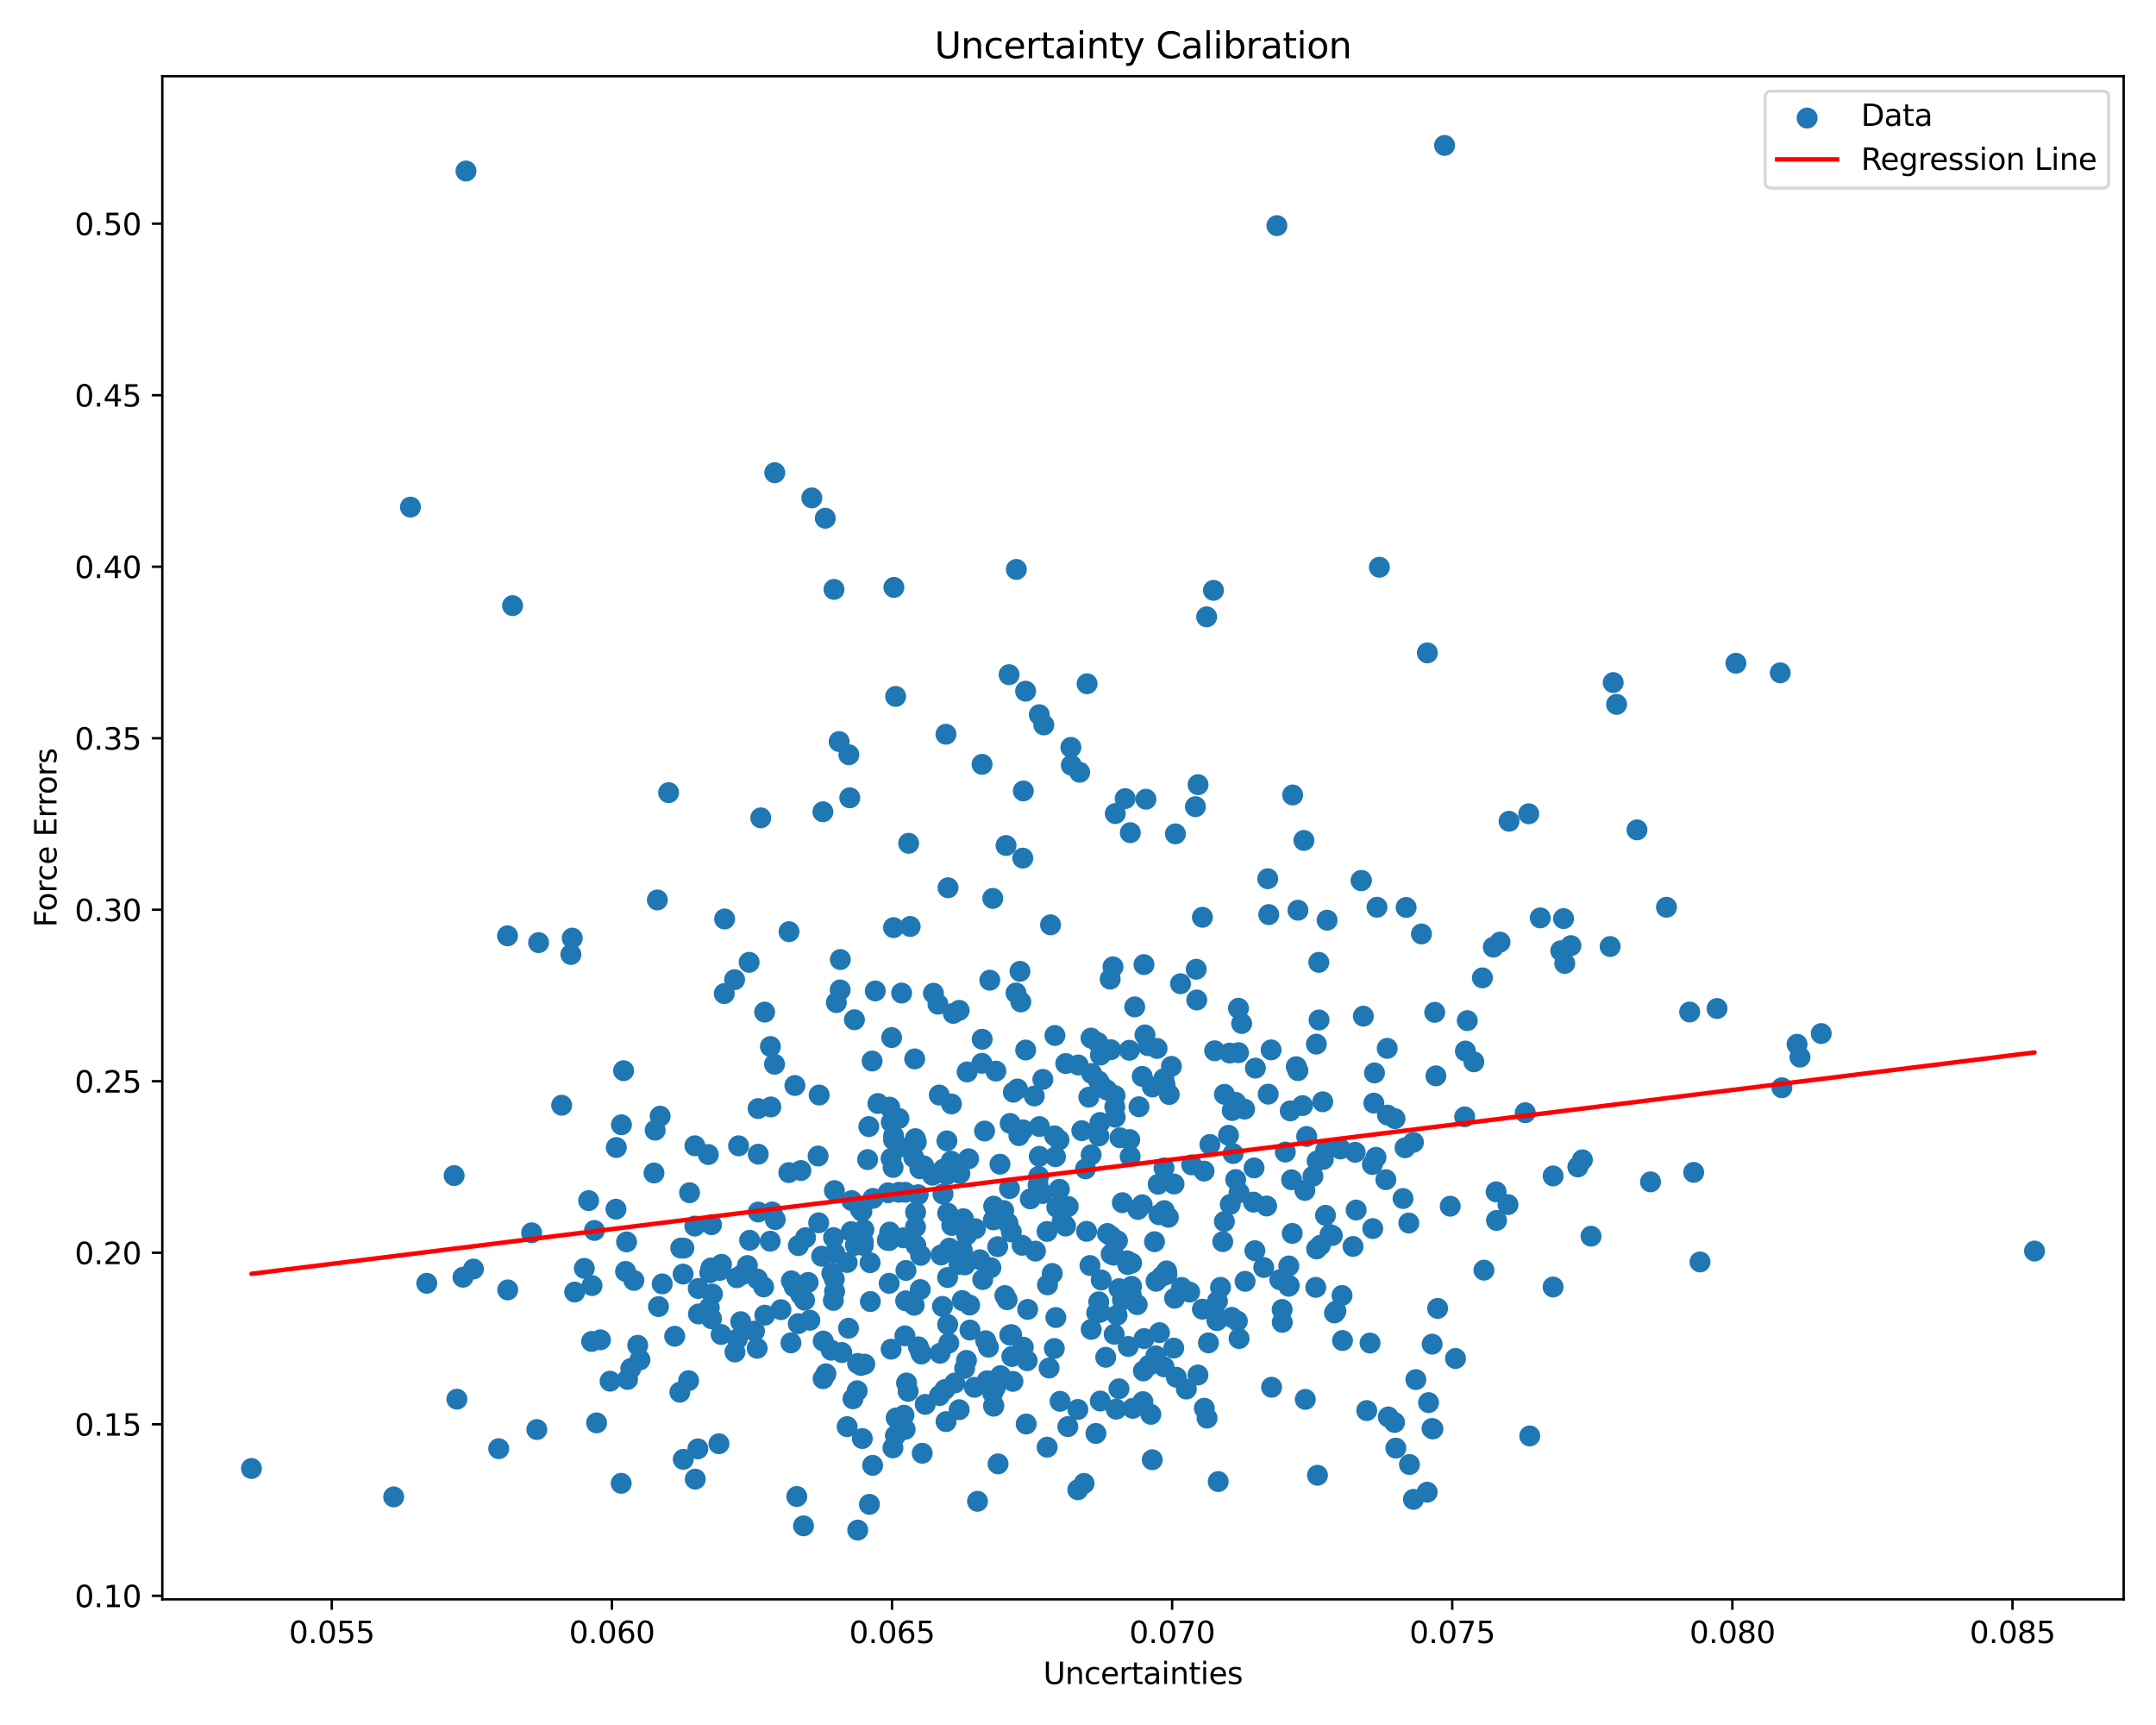 <?xml version="1.0" encoding="utf-8" standalone="no"?>
<!DOCTYPE svg PUBLIC "-//W3C//DTD SVG 1.1//EN"
  "http://www.w3.org/Graphics/SVG/1.1/DTD/svg11.dtd">
<svg xmlns:xlink="http://www.w3.org/1999/xlink" width="720pt" height="576pt" viewBox="0 0 720 576" xmlns="http://www.w3.org/2000/svg" version="1.1">
 <defs>
  <style type="text/css">*{stroke-linejoin: round; stroke-linecap: butt}</style>
 </defs>
 <g id="figure_1">
  <g id="patch_1">
   <path d="M 0 576 
L 720 576 
L 720 0 
L 0 0 
z
" style="fill: #ffffff"/>
  </g>
  <g id="axes_1">
   <g id="patch_2">
    <path d="M 54.2 534.04 
L 709.2 534.04 
L 709.2 25.44 
L 54.2 25.44 
z
" style="fill: #ffffff"/>
   </g>
   <g id="PathCollection_1">
    <defs>
     <path id="m6ed8f693ef" d="M 0 3 
C 0.796 3 1.559 2.684 2.121 2.121 
C 2.684 1.559 3 0.796 3 0 
C 3 -0.796 2.684 -1.559 2.121 -2.121 
C 1.559 -2.684 0.796 -3 0 -3 
C -0.796 -3 -1.559 -2.684 -2.121 -2.121 
C -2.684 -1.559 -3 -0.796 -3 0 
C -3 0.796 -2.684 1.559 -2.121 2.121 
C -1.559 2.684 -0.796 3 0 3 
z
" style="stroke: #1f77b4"/>
    </defs>
    <g clip-path="url(#p086cf1d903)">
     <use xlink:href="#m6ed8f693ef" x="273.206" y="386.014" style="fill: #1f77b4; stroke: #1f77b4"/>
     <use xlink:href="#m6ed8f693ef" x="400.088" y="262.009" style="fill: #1f77b4; stroke: #1f77b4"/>
     <use xlink:href="#m6ed8f693ef" x="315.902" y="245.174" style="fill: #1f77b4; stroke: #1f77b4"/>
     <use xlink:href="#m6ed8f693ef" x="337.348" y="375.126" style="fill: #1f77b4; stroke: #1f77b4"/>
     <use xlink:href="#m6ed8f693ef" x="305.287" y="435.841" style="fill: #1f77b4; stroke: #1f77b4"/>
     <use xlink:href="#m6ed8f693ef" x="322.233" y="422.362" style="fill: #1f77b4; stroke: #1f77b4"/>
     <use xlink:href="#m6ed8f693ef" x="326.434" y="501.308" style="fill: #1f77b4; stroke: #1f77b4"/>
     <use xlink:href="#m6ed8f693ef" x="600.131" y="348.69" style="fill: #1f77b4; stroke: #1f77b4"/>
     <use xlink:href="#m6ed8f693ef" x="457.527" y="448.456" style="fill: #1f77b4; stroke: #1f77b4"/>
     <use xlink:href="#m6ed8f693ef" x="266.612" y="415.915" style="fill: #1f77b4; stroke: #1f77b4"/>
     <use xlink:href="#m6ed8f693ef" x="470.694" y="489.017" style="fill: #1f77b4; stroke: #1f77b4"/>
     <use xlink:href="#m6ed8f693ef" x="290.574" y="421.623" style="fill: #1f77b4; stroke: #1f77b4"/>
     <use xlink:href="#m6ed8f693ef" x="385.548" y="414.619" style="fill: #1f77b4; stroke: #1f77b4"/>
     <use xlink:href="#m6ed8f693ef" x="285.341" y="340.506" style="fill: #1f77b4; stroke: #1f77b4"/>
     <use xlink:href="#m6ed8f693ef" x="211.684" y="427.549" style="fill: #1f77b4; stroke: #1f77b4"/>
     <use xlink:href="#m6ed8f693ef" x="344.063" y="400.316" style="fill: #1f77b4; stroke: #1f77b4"/>
     <use xlink:href="#m6ed8f693ef" x="367.747" y="427.391" style="fill: #1f77b4; stroke: #1f77b4"/>
     <use xlink:href="#m6ed8f693ef" x="152.581" y="467.204" style="fill: #1f77b4; stroke: #1f77b4"/>
     <use xlink:href="#m6ed8f693ef" x="316.47" y="405.091" style="fill: #1f77b4; stroke: #1f77b4"/>
     <use xlink:href="#m6ed8f693ef" x="372.292" y="369.569" style="fill: #1f77b4; stroke: #1f77b4"/>
     <use xlink:href="#m6ed8f693ef" x="350.831" y="308.811" style="fill: #1f77b4; stroke: #1f77b4"/>
     <use xlink:href="#m6ed8f693ef" x="313.732" y="465.999" style="fill: #1f77b4; stroke: #1f77b4"/>
     <use xlink:href="#m6ed8f693ef" x="369.258" y="453.219" style="fill: #1f77b4; stroke: #1f77b4"/>
     <use xlink:href="#m6ed8f693ef" x="233.252" y="438.755" style="fill: #1f77b4; stroke: #1f77b4"/>
     <use xlink:href="#m6ed8f693ef" x="423.708" y="305.391" style="fill: #1f77b4; stroke: #1f77b4"/>
     <use xlink:href="#m6ed8f693ef" x="427.386" y="427.308" style="fill: #1f77b4; stroke: #1f77b4"/>
     <use xlink:href="#m6ed8f693ef" x="434.986" y="369.177" style="fill: #1f77b4; stroke: #1f77b4"/>
     <use xlink:href="#m6ed8f693ef" x="465.702" y="474.97" style="fill: #1f77b4; stroke: #1f77b4"/>
     <use xlink:href="#m6ed8f693ef" x="440.952" y="415.806" style="fill: #1f77b4; stroke: #1f77b4"/>
     <use xlink:href="#m6ed8f693ef" x="296.916" y="414.243" style="fill: #1f77b4; stroke: #1f77b4"/>
     <use xlink:href="#m6ed8f693ef" x="320.558" y="391.842" style="fill: #1f77b4; stroke: #1f77b4"/>
     <use xlink:href="#m6ed8f693ef" x="377.28" y="380.521" style="fill: #1f77b4; stroke: #1f77b4"/>
     <use xlink:href="#m6ed8f693ef" x="284.848" y="467.081" style="fill: #1f77b4; stroke: #1f77b4"/>
     <use xlink:href="#m6ed8f693ef" x="318.349" y="338.382" style="fill: #1f77b4; stroke: #1f77b4"/>
     <use xlink:href="#m6ed8f693ef" x="291.244" y="354.294" style="fill: #1f77b4; stroke: #1f77b4"/>
     <use xlink:href="#m6ed8f693ef" x="476.615" y="498.259" style="fill: #1f77b4; stroke: #1f77b4"/>
     <use xlink:href="#m6ed8f693ef" x="426.42" y="75.34" style="fill: #1f77b4; stroke: #1f77b4"/>
     <use xlink:href="#m6ed8f693ef" x="366.928" y="434.7" style="fill: #1f77b4; stroke: #1f77b4"/>
     <use xlink:href="#m6ed8f693ef" x="278.747" y="418.389" style="fill: #1f77b4; stroke: #1f77b4"/>
     <use xlink:href="#m6ed8f693ef" x="297.593" y="386.798" style="fill: #1f77b4; stroke: #1f77b4"/>
     <use xlink:href="#m6ed8f693ef" x="291.524" y="400.159" style="fill: #1f77b4; stroke: #1f77b4"/>
     <use xlink:href="#m6ed8f693ef" x="290.351" y="502.322" style="fill: #1f77b4; stroke: #1f77b4"/>
     <use xlink:href="#m6ed8f693ef" x="594.513" y="224.663" style="fill: #1f77b4; stroke: #1f77b4"/>
     <use xlink:href="#m6ed8f693ef" x="281.104" y="451.627" style="fill: #1f77b4; stroke: #1f77b4"/>
     <use xlink:href="#m6ed8f693ef" x="302.541" y="424.209" style="fill: #1f77b4; stroke: #1f77b4"/>
     <use xlink:href="#m6ed8f693ef" x="339.304" y="331.557" style="fill: #1f77b4; stroke: #1f77b4"/>
     <use xlink:href="#m6ed8f693ef" x="265.462" y="362.469" style="fill: #1f77b4; stroke: #1f77b4"/>
     <use xlink:href="#m6ed8f693ef" x="196.581" y="400.9" style="fill: #1f77b4; stroke: #1f77b4"/>
     <use xlink:href="#m6ed8f693ef" x="219.525" y="300.501" style="fill: #1f77b4; stroke: #1f77b4"/>
     <use xlink:href="#m6ed8f693ef" x="266.601" y="441.977" style="fill: #1f77b4; stroke: #1f77b4"/>
     <use xlink:href="#m6ed8f693ef" x="301.884" y="472.567" style="fill: #1f77b4; stroke: #1f77b4"/>
     <use xlink:href="#m6ed8f693ef" x="340.904" y="334.557" style="fill: #1f77b4; stroke: #1f77b4"/>
     <use xlink:href="#m6ed8f693ef" x="191.105" y="313.252" style="fill: #1f77b4; stroke: #1f77b4"/>
     <use xlink:href="#m6ed8f693ef" x="305.137" y="386.488" style="fill: #1f77b4; stroke: #1f77b4"/>
     <use xlink:href="#m6ed8f693ef" x="379.769" y="435.639" style="fill: #1f77b4; stroke: #1f77b4"/>
     <use xlink:href="#m6ed8f693ef" x="524.621" y="315.756" style="fill: #1f77b4; stroke: #1f77b4"/>
     <use xlink:href="#m6ed8f693ef" x="439.979" y="492.607" style="fill: #1f77b4; stroke: #1f77b4"/>
     <use xlink:href="#m6ed8f693ef" x="342.524" y="350.622" style="fill: #1f77b4; stroke: #1f77b4"/>
     <use xlink:href="#m6ed8f693ef" x="158.115" y="423.744" style="fill: #1f77b4; stroke: #1f77b4"/>
     <use xlink:href="#m6ed8f693ef" x="337.12" y="396.881" style="fill: #1f77b4; stroke: #1f77b4"/>
     <use xlink:href="#m6ed8f693ef" x="257.286" y="349.448" style="fill: #1f77b4; stroke: #1f77b4"/>
     <use xlink:href="#m6ed8f693ef" x="679.427" y="417.74" style="fill: #1f77b4; stroke: #1f77b4"/>
     <use xlink:href="#m6ed8f693ef" x="251.973" y="444.474" style="fill: #1f77b4; stroke: #1f77b4"/>
     <use xlink:href="#m6ed8f693ef" x="510.52" y="271.735" style="fill: #1f77b4; stroke: #1f77b4"/>
     <use xlink:href="#m6ed8f693ef" x="406.569" y="434.471" style="fill: #1f77b4; stroke: #1f77b4"/>
     <use xlink:href="#m6ed8f693ef" x="335.193" y="404.209" style="fill: #1f77b4; stroke: #1f77b4"/>
     <use xlink:href="#m6ed8f693ef" x="291.415" y="489.302" style="fill: #1f77b4; stroke: #1f77b4"/>
     <use xlink:href="#m6ed8f693ef" x="190.648" y="318.713" style="fill: #1f77b4; stroke: #1f77b4"/>
     <use xlink:href="#m6ed8f693ef" x="352.596" y="439.94" style="fill: #1f77b4; stroke: #1f77b4"/>
     <use xlink:href="#m6ed8f693ef" x="403.556" y="448.406" style="fill: #1f77b4; stroke: #1f77b4"/>
     <use xlink:href="#m6ed8f693ef" x="477.072" y="468.35" style="fill: #1f77b4; stroke: #1f77b4"/>
     <use xlink:href="#m6ed8f693ef" x="284.253" y="411.25" style="fill: #1f77b4; stroke: #1f77b4"/>
     <use xlink:href="#m6ed8f693ef" x="237.615" y="440.341" style="fill: #1f77b4; stroke: #1f77b4"/>
     <use xlink:href="#m6ed8f693ef" x="531.328" y="412.784" style="fill: #1f77b4; stroke: #1f77b4"/>
     <use xlink:href="#m6ed8f693ef" x="131.471" y="499.836" style="fill: #1f77b4; stroke: #1f77b4"/>
     <use xlink:href="#m6ed8f693ef" x="415.641" y="370.348" style="fill: #1f77b4; stroke: #1f77b4"/>
     <use xlink:href="#m6ed8f693ef" x="329.184" y="447.689" style="fill: #1f77b4; stroke: #1f77b4"/>
     <use xlink:href="#m6ed8f693ef" x="297.757" y="346.458" style="fill: #1f77b4; stroke: #1f77b4"/>
     <use xlink:href="#m6ed8f693ef" x="378.284" y="470.261" style="fill: #1f77b4; stroke: #1f77b4"/>
     <use xlink:href="#m6ed8f693ef" x="410.666" y="351.633" style="fill: #1f77b4; stroke: #1f77b4"/>
     <use xlink:href="#m6ed8f693ef" x="275.599" y="173.049" style="fill: #1f77b4; stroke: #1f77b4"/>
     <use xlink:href="#m6ed8f693ef" x="322.135" y="456.942" style="fill: #1f77b4; stroke: #1f77b4"/>
     <use xlink:href="#m6ed8f693ef" x="241.991" y="306.857" style="fill: #1f77b4; stroke: #1f77b4"/>
     <use xlink:href="#m6ed8f693ef" x="289.735" y="387.203" style="fill: #1f77b4; stroke: #1f77b4"/>
     <use xlink:href="#m6ed8f693ef" x="362.86" y="411.155" style="fill: #1f77b4; stroke: #1f77b4"/>
     <use xlink:href="#m6ed8f693ef" x="227.043" y="464.867" style="fill: #1f77b4; stroke: #1f77b4"/>
     <use xlink:href="#m6ed8f693ef" x="495.051" y="326.516" style="fill: #1f77b4; stroke: #1f77b4"/>
     <use xlink:href="#m6ed8f693ef" x="266.09" y="499.704" style="fill: #1f77b4; stroke: #1f77b4"/>
     <use xlink:href="#m6ed8f693ef" x="221.148" y="428.713" style="fill: #1f77b4; stroke: #1f77b4"/>
     <use xlink:href="#m6ed8f693ef" x="402.959" y="205.97" style="fill: #1f77b4; stroke: #1f77b4"/>
     <use xlink:href="#m6ed8f693ef" x="287.288" y="403.742" style="fill: #1f77b4; stroke: #1f77b4"/>
     <use xlink:href="#m6ed8f693ef" x="365.979" y="478.647" style="fill: #1f77b4; stroke: #1f77b4"/>
     <use xlink:href="#m6ed8f693ef" x="274.912" y="447.804" style="fill: #1f77b4; stroke: #1f77b4"/>
     <use xlink:href="#m6ed8f693ef" x="478.267" y="448.821" style="fill: #1f77b4; stroke: #1f77b4"/>
     <use xlink:href="#m6ed8f693ef" x="430.375" y="429.503" style="fill: #1f77b4; stroke: #1f77b4"/>
     <use xlink:href="#m6ed8f693ef" x="369.821" y="411.879" style="fill: #1f77b4; stroke: #1f77b4"/>
     <use xlink:href="#m6ed8f693ef" x="228.112" y="425.431" style="fill: #1f77b4; stroke: #1f77b4"/>
     <use xlink:href="#m6ed8f693ef" x="443.19" y="307.267" style="fill: #1f77b4; stroke: #1f77b4"/>
     <use xlink:href="#m6ed8f693ef" x="375.758" y="266.665" style="fill: #1f77b4; stroke: #1f77b4"/>
     <use xlink:href="#m6ed8f693ef" x="293.18" y="368.476" style="fill: #1f77b4; stroke: #1f77b4"/>
     <use xlink:href="#m6ed8f693ef" x="418.593" y="401.406" style="fill: #1f77b4; stroke: #1f77b4"/>
     <use xlink:href="#m6ed8f693ef" x="377.9" y="421.764" style="fill: #1f77b4; stroke: #1f77b4"/>
     <use xlink:href="#m6ed8f693ef" x="367.493" y="352.308" style="fill: #1f77b4; stroke: #1f77b4"/>
     <use xlink:href="#m6ed8f693ef" x="275.816" y="458.738" style="fill: #1f77b4; stroke: #1f77b4"/>
     <use xlink:href="#m6ed8f693ef" x="353.794" y="397.111" style="fill: #1f77b4; stroke: #1f77b4"/>
     <use xlink:href="#m6ed8f693ef" x="396.178" y="463.824" style="fill: #1f77b4; stroke: #1f77b4"/>
     <use xlink:href="#m6ed8f693ef" x="297.096" y="369.679" style="fill: #1f77b4; stroke: #1f77b4"/>
     <use xlink:href="#m6ed8f693ef" x="595.067" y="363.208" style="fill: #1f77b4; stroke: #1f77b4"/>
     <use xlink:href="#m6ed8f693ef" x="412.663" y="368.104" style="fill: #1f77b4; stroke: #1f77b4"/>
     <use xlink:href="#m6ed8f693ef" x="389.709" y="425.555" style="fill: #1f77b4; stroke: #1f77b4"/>
     <use xlink:href="#m6ed8f693ef" x="316.853" y="448.49" style="fill: #1f77b4; stroke: #1f77b4"/>
     <use xlink:href="#m6ed8f693ef" x="198.512" y="410.865" style="fill: #1f77b4; stroke: #1f77b4"/>
     <use xlink:href="#m6ed8f693ef" x="246.223" y="447.137" style="fill: #1f77b4; stroke: #1f77b4"/>
     <use xlink:href="#m6ed8f693ef" x="466.146" y="483.537" style="fill: #1f77b4; stroke: #1f77b4"/>
     <use xlink:href="#m6ed8f693ef" x="338.398" y="364.71" style="fill: #1f77b4; stroke: #1f77b4"/>
     <use xlink:href="#m6ed8f693ef" x="257.211" y="414.453" style="fill: #1f77b4; stroke: #1f77b4"/>
     <use xlink:href="#m6ed8f693ef" x="518.652" y="429.746" style="fill: #1f77b4; stroke: #1f77b4"/>
     <use xlink:href="#m6ed8f693ef" x="499.643" y="397.973" style="fill: #1f77b4; stroke: #1f77b4"/>
     <use xlink:href="#m6ed8f693ef" x="307.322" y="430.601" style="fill: #1f77b4; stroke: #1f77b4"/>
     <use xlink:href="#m6ed8f693ef" x="479.524" y="359.245" style="fill: #1f77b4; stroke: #1f77b4"/>
     <use xlink:href="#m6ed8f693ef" x="305.466" y="353.58" style="fill: #1f77b4; stroke: #1f77b4"/>
     <use xlink:href="#m6ed8f693ef" x="498.679" y="316.27" style="fill: #1f77b4; stroke: #1f77b4"/>
     <use xlink:href="#m6ed8f693ef" x="489.136" y="372.925" style="fill: #1f77b4; stroke: #1f77b4"/>
     <use xlink:href="#m6ed8f693ef" x="345.794" y="417.765" style="fill: #1f77b4; stroke: #1f77b4"/>
     <use xlink:href="#m6ed8f693ef" x="274.393" y="419.472" style="fill: #1f77b4; stroke: #1f77b4"/>
     <use xlink:href="#m6ed8f693ef" x="359.928" y="497.449" style="fill: #1f77b4; stroke: #1f77b4"/>
     <use xlink:href="#m6ed8f693ef" x="280.629" y="320.408" style="fill: #1f77b4; stroke: #1f77b4"/>
     <use xlink:href="#m6ed8f693ef" x="439.404" y="429.865" style="fill: #1f77b4; stroke: #1f77b4"/>
     <use xlink:href="#m6ed8f693ef" x="410.845" y="402.157" style="fill: #1f77b4; stroke: #1f77b4"/>
     <use xlink:href="#m6ed8f693ef" x="286.257" y="464.406" style="fill: #1f77b4; stroke: #1f77b4"/>
     <use xlink:href="#m6ed8f693ef" x="254.065" y="273.094" style="fill: #1f77b4; stroke: #1f77b4"/>
     <use xlink:href="#m6ed8f693ef" x="439.606" y="348.652" style="fill: #1f77b4; stroke: #1f77b4"/>
     <use xlink:href="#m6ed8f693ef" x="333.943" y="388.742" style="fill: #1f77b4; stroke: #1f77b4"/>
     <use xlink:href="#m6ed8f693ef" x="307.416" y="451.366" style="fill: #1f77b4; stroke: #1f77b4"/>
     <use xlink:href="#m6ed8f693ef" x="311.399" y="392.429" style="fill: #1f77b4; stroke: #1f77b4"/>
     <use xlink:href="#m6ed8f693ef" x="401.532" y="437.15" style="fill: #1f77b4; stroke: #1f77b4"/>
     <use xlink:href="#m6ed8f693ef" x="539.853" y="235.19" style="fill: #1f77b4; stroke: #1f77b4"/>
     <use xlink:href="#m6ed8f693ef" x="297.654" y="374.739" style="fill: #1f77b4; stroke: #1f77b4"/>
     <use xlink:href="#m6ed8f693ef" x="177.538" y="411.652" style="fill: #1f77b4; stroke: #1f77b4"/>
     <use xlink:href="#m6ed8f693ef" x="448.33" y="447.622" style="fill: #1f77b4; stroke: #1f77b4"/>
     <use xlink:href="#m6ed8f693ef" x="373.716" y="430.298" style="fill: #1f77b4; stroke: #1f77b4"/>
     <use xlink:href="#m6ed8f693ef" x="332.391" y="463.318" style="fill: #1f77b4; stroke: #1f77b4"/>
     <use xlink:href="#m6ed8f693ef" x="327.997" y="347.017" style="fill: #1f77b4; stroke: #1f77b4"/>
     <use xlink:href="#m6ed8f693ef" x="458.438" y="410.243" style="fill: #1f77b4; stroke: #1f77b4"/>
     <use xlink:href="#m6ed8f693ef" x="435.754" y="397.499" style="fill: #1f77b4; stroke: #1f77b4"/>
     <use xlink:href="#m6ed8f693ef" x="378.937" y="336.217" style="fill: #1f77b4; stroke: #1f77b4"/>
     <use xlink:href="#m6ed8f693ef" x="252.941" y="427.078" style="fill: #1f77b4; stroke: #1f77b4"/>
     <use xlink:href="#m6ed8f693ef" x="264.136" y="448.399" style="fill: #1f77b4; stroke: #1f77b4"/>
     <use xlink:href="#m6ed8f693ef" x="431.328" y="393.94" style="fill: #1f77b4; stroke: #1f77b4"/>
     <use xlink:href="#m6ed8f693ef" x="346.672" y="395.723" style="fill: #1f77b4; stroke: #1f77b4"/>
     <use xlink:href="#m6ed8f693ef" x="352.094" y="450.285" style="fill: #1f77b4; stroke: #1f77b4"/>
     <use xlink:href="#m6ed8f693ef" x="301.091" y="331.59" style="fill: #1f77b4; stroke: #1f77b4"/>
     <use xlink:href="#m6ed8f693ef" x="381.669" y="468.022" style="fill: #1f77b4; stroke: #1f77b4"/>
     <use xlink:href="#m6ed8f693ef" x="302.751" y="461.805" style="fill: #1f77b4; stroke: #1f77b4"/>
     <use xlink:href="#m6ed8f693ef" x="258.895" y="407.231" style="fill: #1f77b4; stroke: #1f77b4"/>
     <use xlink:href="#m6ed8f693ef" x="431.69" y="265.458" style="fill: #1f77b4; stroke: #1f77b4"/>
     <use xlink:href="#m6ed8f693ef" x="335.576" y="432.599" style="fill: #1f77b4; stroke: #1f77b4"/>
     <use xlink:href="#m6ed8f693ef" x="458.303" y="388.837" style="fill: #1f77b4; stroke: #1f77b4"/>
     <use xlink:href="#m6ed8f693ef" x="350.347" y="456.795" style="fill: #1f77b4; stroke: #1f77b4"/>
     <use xlink:href="#m6ed8f693ef" x="413.803" y="398.262" style="fill: #1f77b4; stroke: #1f77b4"/>
     <use xlink:href="#m6ed8f693ef" x="341.734" y="264.107" style="fill: #1f77b4; stroke: #1f77b4"/>
     <use xlink:href="#m6ed8f693ef" x="522.154" y="306.73" style="fill: #1f77b4; stroke: #1f77b4"/>
     <use xlink:href="#m6ed8f693ef" x="286.383" y="455.261" style="fill: #1f77b4; stroke: #1f77b4"/>
     <use xlink:href="#m6ed8f693ef" x="298.199" y="483.469" style="fill: #1f77b4; stroke: #1f77b4"/>
     <use xlink:href="#m6ed8f693ef" x="142.519" y="428.503" style="fill: #1f77b4; stroke: #1f77b4"/>
     <use xlink:href="#m6ed8f693ef" x="345.402" y="365.968" style="fill: #1f77b4; stroke: #1f77b4"/>
     <use xlink:href="#m6ed8f693ef" x="255.351" y="337.96" style="fill: #1f77b4; stroke: #1f77b4"/>
     <use xlink:href="#m6ed8f693ef" x="187.569" y="369.055" style="fill: #1f77b4; stroke: #1f77b4"/>
     <use xlink:href="#m6ed8f693ef" x="341.608" y="377.26" style="fill: #1f77b4; stroke: #1f77b4"/>
     <use xlink:href="#m6ed8f693ef" x="305.734" y="409.71" style="fill: #1f77b4; stroke: #1f77b4"/>
     <use xlink:href="#m6ed8f693ef" x="406.828" y="494.715" style="fill: #1f77b4; stroke: #1f77b4"/>
     <use xlink:href="#m6ed8f693ef" x="472.021" y="500.655" style="fill: #1f77b4; stroke: #1f77b4"/>
     <use xlink:href="#m6ed8f693ef" x="454.535" y="294.063" style="fill: #1f77b4; stroke: #1f77b4"/>
     <use xlink:href="#m6ed8f693ef" x="362.036" y="495.334" style="fill: #1f77b4; stroke: #1f77b4"/>
     <use xlink:href="#m6ed8f693ef" x="273.394" y="408.313" style="fill: #1f77b4; stroke: #1f77b4"/>
     <use xlink:href="#m6ed8f693ef" x="411.346" y="439.888" style="fill: #1f77b4; stroke: #1f77b4"/>
     <use xlink:href="#m6ed8f693ef" x="250.178" y="321.329" style="fill: #1f77b4; stroke: #1f77b4"/>
     <use xlink:href="#m6ed8f693ef" x="386.771" y="395.437" style="fill: #1f77b4; stroke: #1f77b4"/>
     <use xlink:href="#m6ed8f693ef" x="320.322" y="470.72" style="fill: #1f77b4; stroke: #1f77b4"/>
     <use xlink:href="#m6ed8f693ef" x="382.077" y="446.969" style="fill: #1f77b4; stroke: #1f77b4"/>
     <use xlink:href="#m6ed8f693ef" x="406.391" y="440.969" style="fill: #1f77b4; stroke: #1f77b4"/>
     <use xlink:href="#m6ed8f693ef" x="288.304" y="414.638" style="fill: #1f77b4; stroke: #1f77b4"/>
     <use xlink:href="#m6ed8f693ef" x="608.207" y="345.109" style="fill: #1f77b4; stroke: #1f77b4"/>
     <use xlink:href="#m6ed8f693ef" x="325.738" y="410.282" style="fill: #1f77b4; stroke: #1f77b4"/>
     <use xlink:href="#m6ed8f693ef" x="252.855" y="450.209" style="fill: #1f77b4; stroke: #1f77b4"/>
     <use xlink:href="#m6ed8f693ef" x="374.803" y="401.587" style="fill: #1f77b4; stroke: #1f77b4"/>
     <use xlink:href="#m6ed8f693ef" x="486.073" y="453.617" style="fill: #1f77b4; stroke: #1f77b4"/>
     <use xlink:href="#m6ed8f693ef" x="240.384" y="424.208" style="fill: #1f77b4; stroke: #1f77b4"/>
     <use xlink:href="#m6ed8f693ef" x="286.444" y="510.922" style="fill: #1f77b4; stroke: #1f77b4"/>
     <use xlink:href="#m6ed8f693ef" x="371.687" y="322.831" style="fill: #1f77b4; stroke: #1f77b4"/>
     <use xlink:href="#m6ed8f693ef" x="374.015" y="379.917" style="fill: #1f77b4; stroke: #1f77b4"/>
     <use xlink:href="#m6ed8f693ef" x="439.672" y="417.032" style="fill: #1f77b4; stroke: #1f77b4"/>
     <use xlink:href="#m6ed8f693ef" x="230.278" y="398.265" style="fill: #1f77b4; stroke: #1f77b4"/>
     <use xlink:href="#m6ed8f693ef" x="397.948" y="388.971" style="fill: #1f77b4; stroke: #1f77b4"/>
     <use xlink:href="#m6ed8f693ef" x="212.969" y="449.21" style="fill: #1f77b4; stroke: #1f77b4"/>
     <use xlink:href="#m6ed8f693ef" x="236.875" y="436.637" style="fill: #1f77b4; stroke: #1f77b4"/>
     <use xlink:href="#m6ed8f693ef" x="269.872" y="428.219" style="fill: #1f77b4; stroke: #1f77b4"/>
     <use xlink:href="#m6ed8f693ef" x="423.52" y="365.353" style="fill: #1f77b4; stroke: #1f77b4"/>
     <use xlink:href="#m6ed8f693ef" x="179.86" y="314.754" style="fill: #1f77b4; stroke: #1f77b4"/>
     <use xlink:href="#m6ed8f693ef" x="297.59" y="450.509" style="fill: #1f77b4; stroke: #1f77b4"/>
     <use xlink:href="#m6ed8f693ef" x="169.555" y="430.713" style="fill: #1f77b4; stroke: #1f77b4"/>
     <use xlink:href="#m6ed8f693ef" x="300.191" y="398.116" style="fill: #1f77b4; stroke: #1f77b4"/>
     <use xlink:href="#m6ed8f693ef" x="391.198" y="356.08" style="fill: #1f77b4; stroke: #1f77b4"/>
     <use xlink:href="#m6ed8f693ef" x="317.847" y="409.201" style="fill: #1f77b4; stroke: #1f77b4"/>
     <use xlink:href="#m6ed8f693ef" x="374.842" y="434.099" style="fill: #1f77b4; stroke: #1f77b4"/>
     <use xlink:href="#m6ed8f693ef" x="203.744" y="461.195" style="fill: #1f77b4; stroke: #1f77b4"/>
     <use xlink:href="#m6ed8f693ef" x="399.217" y="269.365" style="fill: #1f77b4; stroke: #1f77b4"/>
     <use xlink:href="#m6ed8f693ef" x="380.005" y="403.852" style="fill: #1f77b4; stroke: #1f77b4"/>
     <use xlink:href="#m6ed8f693ef" x="482.421" y="48.558" style="fill: #1f77b4; stroke: #1f77b4"/>
     <use xlink:href="#m6ed8f693ef" x="273.567" y="365.646" style="fill: #1f77b4; stroke: #1f77b4"/>
     <use xlink:href="#m6ed8f693ef" x="382.689" y="266.868" style="fill: #1f77b4; stroke: #1f77b4"/>
     <use xlink:href="#m6ed8f693ef" x="469.578" y="303.005" style="fill: #1f77b4; stroke: #1f77b4"/>
     <use xlink:href="#m6ed8f693ef" x="237.913" y="432.097" style="fill: #1f77b4; stroke: #1f77b4"/>
     <use xlink:href="#m6ed8f693ef" x="463.349" y="372.338" style="fill: #1f77b4; stroke: #1f77b4"/>
     <use xlink:href="#m6ed8f693ef" x="320.318" y="337.38" style="fill: #1f77b4; stroke: #1f77b4"/>
     <use xlink:href="#m6ed8f693ef" x="303.958" y="309.362" style="fill: #1f77b4; stroke: #1f77b4"/>
     <use xlink:href="#m6ed8f693ef" x="455.297" y="339.314" style="fill: #1f77b4; stroke: #1f77b4"/>
     <use xlink:href="#m6ed8f693ef" x="282.904" y="476.372" style="fill: #1f77b4; stroke: #1f77b4"/>
     <use xlink:href="#m6ed8f693ef" x="346.867" y="392.798" style="fill: #1f77b4; stroke: #1f77b4"/>
     <use xlink:href="#m6ed8f693ef" x="342.699" y="475.493" style="fill: #1f77b4; stroke: #1f77b4"/>
     <use xlink:href="#m6ed8f693ef" x="446.149" y="437.794" style="fill: #1f77b4; stroke: #1f77b4"/>
     <use xlink:href="#m6ed8f693ef" x="371.939" y="419.109" style="fill: #1f77b4; stroke: #1f77b4"/>
     <use xlink:href="#m6ed8f693ef" x="137.07" y="169.324" style="fill: #1f77b4; stroke: #1f77b4"/>
     <use xlink:href="#m6ed8f693ef" x="408.342" y="414.606" style="fill: #1f77b4; stroke: #1f77b4"/>
     <use xlink:href="#m6ed8f693ef" x="404.037" y="382.15" style="fill: #1f77b4; stroke: #1f77b4"/>
     <use xlink:href="#m6ed8f693ef" x="364.396" y="443.905" style="fill: #1f77b4; stroke: #1f77b4"/>
     <use xlink:href="#m6ed8f693ef" x="503.952" y="274.233" style="fill: #1f77b4; stroke: #1f77b4"/>
     <use xlink:href="#m6ed8f693ef" x="495.567" y="424.125" style="fill: #1f77b4; stroke: #1f77b4"/>
     <use xlink:href="#m6ed8f693ef" x="288.502" y="410.606" style="fill: #1f77b4; stroke: #1f77b4"/>
     <use xlink:href="#m6ed8f693ef" x="472.83" y="460.663" style="fill: #1f77b4; stroke: #1f77b4"/>
     <use xlink:href="#m6ed8f693ef" x="302.194" y="446.051" style="fill: #1f77b4; stroke: #1f77b4"/>
     <use xlink:href="#m6ed8f693ef" x="364.382" y="385.615" style="fill: #1f77b4; stroke: #1f77b4"/>
     <use xlink:href="#m6ed8f693ef" x="332.578" y="357.654" style="fill: #1f77b4; stroke: #1f77b4"/>
     <use xlink:href="#m6ed8f693ef" x="537.712" y="316.053" style="fill: #1f77b4; stroke: #1f77b4"/>
     <use xlink:href="#m6ed8f693ef" x="372.416" y="373.054" style="fill: #1f77b4; stroke: #1f77b4"/>
     <use xlink:href="#m6ed8f693ef" x="372.458" y="271.653" style="fill: #1f77b4; stroke: #1f77b4"/>
     <use xlink:href="#m6ed8f693ef" x="328.178" y="427.263" style="fill: #1f77b4; stroke: #1f77b4"/>
     <use xlink:href="#m6ed8f693ef" x="499.773" y="407.523" style="fill: #1f77b4; stroke: #1f77b4"/>
     <use xlink:href="#m6ed8f693ef" x="546.682" y="277.099" style="fill: #1f77b4; stroke: #1f77b4"/>
     <use xlink:href="#m6ed8f693ef" x="308.986" y="468.947" style="fill: #1f77b4; stroke: #1f77b4"/>
     <use xlink:href="#m6ed8f693ef" x="400.049" y="459.122" style="fill: #1f77b4; stroke: #1f77b4"/>
     <use xlink:href="#m6ed8f693ef" x="377.419" y="386.141" style="fill: #1f77b4; stroke: #1f77b4"/>
     <use xlink:href="#m6ed8f693ef" x="428.219" y="441.544" style="fill: #1f77b4; stroke: #1f77b4"/>
     <use xlink:href="#m6ed8f693ef" x="377.159" y="350.689" style="fill: #1f77b4; stroke: #1f77b4"/>
     <use xlink:href="#m6ed8f693ef" x="489.369" y="350.964" style="fill: #1f77b4; stroke: #1f77b4"/>
     <use xlink:href="#m6ed8f693ef" x="233.048" y="483.79" style="fill: #1f77b4; stroke: #1f77b4"/>
     <use xlink:href="#m6ed8f693ef" x="331.501" y="465.191" style="fill: #1f77b4; stroke: #1f77b4"/>
     <use xlink:href="#m6ed8f693ef" x="386.399" y="350.086" style="fill: #1f77b4; stroke: #1f77b4"/>
     <use xlink:href="#m6ed8f693ef" x="338.276" y="461.255" style="fill: #1f77b4; stroke: #1f77b4"/>
     <use xlink:href="#m6ed8f693ef" x="435.441" y="280.629" style="fill: #1f77b4; stroke: #1f77b4"/>
     <use xlink:href="#m6ed8f693ef" x="299.025" y="479.38" style="fill: #1f77b4; stroke: #1f77b4"/>
     <use xlink:href="#m6ed8f693ef" x="419.068" y="417.615" style="fill: #1f77b4; stroke: #1f77b4"/>
     <use xlink:href="#m6ed8f693ef" x="419.241" y="356.664" style="fill: #1f77b4; stroke: #1f77b4"/>
     <use xlink:href="#m6ed8f693ef" x="253.213" y="404.707" style="fill: #1f77b4; stroke: #1f77b4"/>
     <use xlink:href="#m6ed8f693ef" x="241.863" y="331.77" style="fill: #1f77b4; stroke: #1f77b4"/>
     <use xlink:href="#m6ed8f693ef" x="154.607" y="426.492" style="fill: #1f77b4; stroke: #1f77b4"/>
     <use xlink:href="#m6ed8f693ef" x="351.397" y="425.22" style="fill: #1f77b4; stroke: #1f77b4"/>
     <use xlink:href="#m6ed8f693ef" x="302.32" y="398.115" style="fill: #1f77b4; stroke: #1f77b4"/>
     <use xlink:href="#m6ed8f693ef" x="205.702" y="403.771" style="fill: #1f77b4; stroke: #1f77b4"/>
     <use xlink:href="#m6ed8f693ef" x="207.441" y="495.299" style="fill: #1f77b4; stroke: #1f77b4"/>
     <use xlink:href="#m6ed8f693ef" x="225.312" y="446.196" style="fill: #1f77b4; stroke: #1f77b4"/>
     <use xlink:href="#m6ed8f693ef" x="316.229" y="380.958" style="fill: #1f77b4; stroke: #1f77b4"/>
     <use xlink:href="#m6ed8f693ef" x="451.851" y="416.209" style="fill: #1f77b4; stroke: #1f77b4"/>
     <use xlink:href="#m6ed8f693ef" x="458.785" y="368.341" style="fill: #1f77b4; stroke: #1f77b4"/>
     <use xlink:href="#m6ed8f693ef" x="382.362" y="345.559" style="fill: #1f77b4; stroke: #1f77b4"/>
     <use xlink:href="#m6ed8f693ef" x="405.241" y="197.121" style="fill: #1f77b4; stroke: #1f77b4"/>
     <use xlink:href="#m6ed8f693ef" x="283.361" y="443.516" style="fill: #1f77b4; stroke: #1f77b4"/>
     <use xlink:href="#m6ed8f693ef" x="355.856" y="409.395" style="fill: #1f77b4; stroke: #1f77b4"/>
     <use xlink:href="#m6ed8f693ef" x="353.661" y="380.64" style="fill: #1f77b4; stroke: #1f77b4"/>
     <use xlink:href="#m6ed8f693ef" x="394.24" y="328.49" style="fill: #1f77b4; stroke: #1f77b4"/>
     <use xlink:href="#m6ed8f693ef" x="447.638" y="383.652" style="fill: #1f77b4; stroke: #1f77b4"/>
     <use xlink:href="#m6ed8f693ef" x="411.802" y="385.185" style="fill: #1f77b4; stroke: #1f77b4"/>
     <use xlink:href="#m6ed8f693ef" x="405.348" y="436.812" style="fill: #1f77b4; stroke: #1f77b4"/>
     <use xlink:href="#m6ed8f693ef" x="253.219" y="385.399" style="fill: #1f77b4; stroke: #1f77b4"/>
     <use xlink:href="#m6ed8f693ef" x="282.909" y="421.562" style="fill: #1f77b4; stroke: #1f77b4"/>
     <use xlink:href="#m6ed8f693ef" x="210.652" y="456.972" style="fill: #1f77b4; stroke: #1f77b4"/>
     <use xlink:href="#m6ed8f693ef" x="397.288" y="431.45" style="fill: #1f77b4; stroke: #1f77b4"/>
     <use xlink:href="#m6ed8f693ef" x="388.01" y="426.187" style="fill: #1f77b4; stroke: #1f77b4"/>
     <use xlink:href="#m6ed8f693ef" x="418.793" y="389.986" style="fill: #1f77b4; stroke: #1f77b4"/>
     <use xlink:href="#m6ed8f693ef" x="283.477" y="252.012" style="fill: #1f77b4; stroke: #1f77b4"/>
     <use xlink:href="#m6ed8f693ef" x="333.186" y="416.285" style="fill: #1f77b4; stroke: #1f77b4"/>
     <use xlink:href="#m6ed8f693ef" x="349.668" y="411.193" style="fill: #1f77b4; stroke: #1f77b4"/>
     <use xlink:href="#m6ed8f693ef" x="327.962" y="255.224" style="fill: #1f77b4; stroke: #1f77b4"/>
     <use xlink:href="#m6ed8f693ef" x="330.086" y="449.846" style="fill: #1f77b4; stroke: #1f77b4"/>
     <use xlink:href="#m6ed8f693ef" x="245.435" y="451.452" style="fill: #1f77b4; stroke: #1f77b4"/>
     <use xlink:href="#m6ed8f693ef" x="313.666" y="365.658" style="fill: #1f77b4; stroke: #1f77b4"/>
     <use xlink:href="#m6ed8f693ef" x="430.536" y="429.223" style="fill: #1f77b4; stroke: #1f77b4"/>
     <use xlink:href="#m6ed8f693ef" x="336.328" y="434.002" style="fill: #1f77b4; stroke: #1f77b4"/>
     <use xlink:href="#m6ed8f693ef" x="348.21" y="398.539" style="fill: #1f77b4; stroke: #1f77b4"/>
     <use xlink:href="#m6ed8f693ef" x="209.25" y="414.685" style="fill: #1f77b4; stroke: #1f77b4"/>
     <use xlink:href="#m6ed8f693ef" x="364.339" y="346.626" style="fill: #1f77b4; stroke: #1f77b4"/>
     <use xlink:href="#m6ed8f693ef" x="347.067" y="386.12" style="fill: #1f77b4; stroke: #1f77b4"/>
     <use xlink:href="#m6ed8f693ef" x="267.451" y="390.861" style="fill: #1f77b4; stroke: #1f77b4"/>
     <use xlink:href="#m6ed8f693ef" x="388.732" y="456.407" style="fill: #1f77b4; stroke: #1f77b4"/>
     <use xlink:href="#m6ed8f693ef" x="288.297" y="415.852" style="fill: #1f77b4; stroke: #1f77b4"/>
     <use xlink:href="#m6ed8f693ef" x="325.404" y="463.248" style="fill: #1f77b4; stroke: #1f77b4"/>
     <use xlink:href="#m6ed8f693ef" x="303.445" y="281.579" style="fill: #1f77b4; stroke: #1f77b4"/>
     <use xlink:href="#m6ed8f693ef" x="472.021" y="381.445" style="fill: #1f77b4; stroke: #1f77b4"/>
     <use xlink:href="#m6ed8f693ef" x="567.718" y="421.377" style="fill: #1f77b4; stroke: #1f77b4"/>
     <use xlink:href="#m6ed8f693ef" x="269.017" y="413.277" style="fill: #1f77b4; stroke: #1f77b4"/>
     <use xlink:href="#m6ed8f693ef" x="323.464" y="386.939" style="fill: #1f77b4; stroke: #1f77b4"/>
     <use xlink:href="#m6ed8f693ef" x="411.503" y="370.829" style="fill: #1f77b4; stroke: #1f77b4"/>
     <use xlink:href="#m6ed8f693ef" x="320.267" y="422.19" style="fill: #1f77b4; stroke: #1f77b4"/>
     <use xlink:href="#m6ed8f693ef" x="377.89" y="429.52" style="fill: #1f77b4; stroke: #1f77b4"/>
     <use xlink:href="#m6ed8f693ef" x="459.02" y="358.267" style="fill: #1f77b4; stroke: #1f77b4"/>
     <use xlink:href="#m6ed8f693ef" x="448.174" y="432.57" style="fill: #1f77b4; stroke: #1f77b4"/>
     <use xlink:href="#m6ed8f693ef" x="362.503" y="390.298" style="fill: #1f77b4; stroke: #1f77b4"/>
     <use xlink:href="#m6ed8f693ef" x="307.185" y="390.244" style="fill: #1f77b4; stroke: #1f77b4"/>
     <use xlink:href="#m6ed8f693ef" x="306.705" y="449.733" style="fill: #1f77b4; stroke: #1f77b4"/>
     <use xlink:href="#m6ed8f693ef" x="302.449" y="434.371" style="fill: #1f77b4; stroke: #1f77b4"/>
     <use xlink:href="#m6ed8f693ef" x="278.719" y="431.231" style="fill: #1f77b4; stroke: #1f77b4"/>
     <use xlink:href="#m6ed8f693ef" x="240.81" y="445.605" style="fill: #1f77b4; stroke: #1f77b4"/>
     <use xlink:href="#m6ed8f693ef" x="445.641" y="438.415" style="fill: #1f77b4; stroke: #1f77b4"/>
     <use xlink:href="#m6ed8f693ef" x="280.58" y="330.544" style="fill: #1f77b4; stroke: #1f77b4"/>
     <use xlink:href="#m6ed8f693ef" x="601.097" y="353" style="fill: #1f77b4; stroke: #1f77b4"/>
     <use xlink:href="#m6ed8f693ef" x="476.668" y="218.005" style="fill: #1f77b4; stroke: #1f77b4"/>
     <use xlink:href="#m6ed8f693ef" x="376.417" y="421.003" style="fill: #1f77b4; stroke: #1f77b4"/>
     <use xlink:href="#m6ed8f693ef" x="208.907" y="424.541" style="fill: #1f77b4; stroke: #1f77b4"/>
     <use xlink:href="#m6ed8f693ef" x="410.261" y="379.088" style="fill: #1f77b4; stroke: #1f77b4"/>
     <use xlink:href="#m6ed8f693ef" x="380.364" y="369.555" style="fill: #1f77b4; stroke: #1f77b4"/>
     <use xlink:href="#m6ed8f693ef" x="388.803" y="404.239" style="fill: #1f77b4; stroke: #1f77b4"/>
     <use xlink:href="#m6ed8f693ef" x="460.646" y="189.412" style="fill: #1f77b4; stroke: #1f77b4"/>
     <use xlink:href="#m6ed8f693ef" x="249.593" y="422.588" style="fill: #1f77b4; stroke: #1f77b4"/>
     <use xlink:href="#m6ed8f693ef" x="363.605" y="366.37" style="fill: #1f77b4; stroke: #1f77b4"/>
     <use xlink:href="#m6ed8f693ef" x="371.071" y="418.762" style="fill: #1f77b4; stroke: #1f77b4"/>
     <use xlink:href="#m6ed8f693ef" x="258.728" y="157.839" style="fill: #1f77b4; stroke: #1f77b4"/>
     <use xlink:href="#m6ed8f693ef" x="430.402" y="422.716" style="fill: #1f77b4; stroke: #1f77b4"/>
     <use xlink:href="#m6ed8f693ef" x="322.814" y="412.38" style="fill: #1f77b4; stroke: #1f77b4"/>
     <use xlink:href="#m6ed8f693ef" x="171.183" y="202.225" style="fill: #1f77b4; stroke: #1f77b4"/>
     <use xlink:href="#m6ed8f693ef" x="247.682" y="425.701" style="fill: #1f77b4; stroke: #1f77b4"/>
     <use xlink:href="#m6ed8f693ef" x="218.795" y="377.393" style="fill: #1f77b4; stroke: #1f77b4"/>
     <use xlink:href="#m6ed8f693ef" x="538.729" y="227.916" style="fill: #1f77b4; stroke: #1f77b4"/>
     <use xlink:href="#m6ed8f693ef" x="399.664" y="333.906" style="fill: #1f77b4; stroke: #1f77b4"/>
     <use xlink:href="#m6ed8f693ef" x="197.571" y="447.932" style="fill: #1f77b4; stroke: #1f77b4"/>
     <use xlink:href="#m6ed8f693ef" x="403.101" y="473.527" style="fill: #1f77b4; stroke: #1f77b4"/>
     <use xlink:href="#m6ed8f693ef" x="401.547" y="306.292" style="fill: #1f77b4; stroke: #1f77b4"/>
     <use xlink:href="#m6ed8f693ef" x="386.009" y="452.726" style="fill: #1f77b4; stroke: #1f77b4"/>
     <use xlink:href="#m6ed8f693ef" x="263.494" y="311.101" style="fill: #1f77b4; stroke: #1f77b4"/>
     <use xlink:href="#m6ed8f693ef" x="489.998" y="340.804" style="fill: #1f77b4; stroke: #1f77b4"/>
     <use xlink:href="#m6ed8f693ef" x="330.547" y="327.303" style="fill: #1f77b4; stroke: #1f77b4"/>
     <use xlink:href="#m6ed8f693ef" x="518.665" y="392.662" style="fill: #1f77b4; stroke: #1f77b4"/>
     <use xlink:href="#m6ed8f693ef" x="383.394" y="349.181" style="fill: #1f77b4; stroke: #1f77b4"/>
     <use xlink:href="#m6ed8f693ef" x="277.786" y="425.146" style="fill: #1f77b4; stroke: #1f77b4"/>
     <use xlink:href="#m6ed8f693ef" x="298.432" y="379.294" style="fill: #1f77b4; stroke: #1f77b4"/>
     <use xlink:href="#m6ed8f693ef" x="484.303" y="402.763" style="fill: #1f77b4; stroke: #1f77b4"/>
     <use xlink:href="#m6ed8f693ef" x="265.228" y="429.727" style="fill: #1f77b4; stroke: #1f77b4"/>
     <use xlink:href="#m6ed8f693ef" x="313.925" y="451.87" style="fill: #1f77b4; stroke: #1f77b4"/>
     <use xlink:href="#m6ed8f693ef" x="337.907" y="452.955" style="fill: #1f77b4; stroke: #1f77b4"/>
     <use xlink:href="#m6ed8f693ef" x="337.211" y="445.79" style="fill: #1f77b4; stroke: #1f77b4"/>
     <use xlink:href="#m6ed8f693ef" x="318.862" y="461.792" style="fill: #1f77b4; stroke: #1f77b4"/>
     <use xlink:href="#m6ed8f693ef" x="352.295" y="345.759" style="fill: #1f77b4; stroke: #1f77b4"/>
     <use xlink:href="#m6ed8f693ef" x="316.204" y="392.227" style="fill: #1f77b4; stroke: #1f77b4"/>
     <use xlink:href="#m6ed8f693ef" x="285.658" y="415.794" style="fill: #1f77b4; stroke: #1f77b4"/>
     <use xlink:href="#m6ed8f693ef" x="556.518" y="302.943" style="fill: #1f77b4; stroke: #1f77b4"/>
     <use xlink:href="#m6ed8f693ef" x="321.336" y="434.277" style="fill: #1f77b4; stroke: #1f77b4"/>
     <use xlink:href="#m6ed8f693ef" x="246.079" y="426.659" style="fill: #1f77b4; stroke: #1f77b4"/>
     <use xlink:href="#m6ed8f693ef" x="440.413" y="321.34" style="fill: #1f77b4; stroke: #1f77b4"/>
     <use xlink:href="#m6ed8f693ef" x="470.481" y="408.384" style="fill: #1f77b4; stroke: #1f77b4"/>
     <use xlink:href="#m6ed8f693ef" x="207.537" y="375.574" style="fill: #1f77b4; stroke: #1f77b4"/>
     <use xlink:href="#m6ed8f693ef" x="331.84" y="402.757" style="fill: #1f77b4; stroke: #1f77b4"/>
     <use xlink:href="#m6ed8f693ef" x="389.586" y="424.374" style="fill: #1f77b4; stroke: #1f77b4"/>
     <use xlink:href="#m6ed8f693ef" x="402.101" y="391.05" style="fill: #1f77b4; stroke: #1f77b4"/>
     <use xlink:href="#m6ed8f693ef" x="366.585" y="348.101" style="fill: #1f77b4; stroke: #1f77b4"/>
     <use xlink:href="#m6ed8f693ef" x="246.654" y="382.6" style="fill: #1f77b4; stroke: #1f77b4"/>
     <use xlink:href="#m6ed8f693ef" x="195.141" y="423.518" style="fill: #1f77b4; stroke: #1f77b4"/>
     <use xlink:href="#m6ed8f693ef" x="341.555" y="286.539" style="fill: #1f77b4; stroke: #1f77b4"/>
     <use xlink:href="#m6ed8f693ef" x="342.5" y="230.787" style="fill: #1f77b4; stroke: #1f77b4"/>
     <use xlink:href="#m6ed8f693ef" x="349.696" y="483.236" style="fill: #1f77b4; stroke: #1f77b4"/>
     <use xlink:href="#m6ed8f693ef" x="253.165" y="370.171" style="fill: #1f77b4; stroke: #1f77b4"/>
     <use xlink:href="#m6ed8f693ef" x="317.739" y="368.623" style="fill: #1f77b4; stroke: #1f77b4"/>
     <use xlink:href="#m6ed8f693ef" x="405.637" y="350.869" style="fill: #1f77b4; stroke: #1f77b4"/>
     <use xlink:href="#m6ed8f693ef" x="423.375" y="293.422" style="fill: #1f77b4; stroke: #1f77b4"/>
     <use xlink:href="#m6ed8f693ef" x="151.658" y="392.547" style="fill: #1f77b4; stroke: #1f77b4"/>
     <use xlink:href="#m6ed8f693ef" x="479.125" y="338.027" style="fill: #1f77b4; stroke: #1f77b4"/>
     <use xlink:href="#m6ed8f693ef" x="367.437" y="467.832" style="fill: #1f77b4; stroke: #1f77b4"/>
     <use xlink:href="#m6ed8f693ef" x="335.968" y="282.315" style="fill: #1f77b4; stroke: #1f77b4"/>
     <use xlink:href="#m6ed8f693ef" x="316.449" y="426.579" style="fill: #1f77b4; stroke: #1f77b4"/>
     <use xlink:href="#m6ed8f693ef" x="412.659" y="393.873" style="fill: #1f77b4; stroke: #1f77b4"/>
     <use xlink:href="#m6ed8f693ef" x="372.084" y="445.542" style="fill: #1f77b4; stroke: #1f77b4"/>
     <use xlink:href="#m6ed8f693ef" x="366.248" y="438.371" style="fill: #1f77b4; stroke: #1f77b4"/>
     <use xlink:href="#m6ed8f693ef" x="459.523" y="386.449" style="fill: #1f77b4; stroke: #1f77b4"/>
     <use xlink:href="#m6ed8f693ef" x="422.994" y="402.697" style="fill: #1f77b4; stroke: #1f77b4"/>
     <use xlink:href="#m6ed8f693ef" x="388.66" y="360.191" style="fill: #1f77b4; stroke: #1f77b4"/>
     <use xlink:href="#m6ed8f693ef" x="357.624" y="249.558" style="fill: #1f77b4; stroke: #1f77b4"/>
     <use xlink:href="#m6ed8f693ef" x="370.956" y="350.514" style="fill: #1f77b4; stroke: #1f77b4"/>
     <use xlink:href="#m6ed8f693ef" x="407.601" y="429.868" style="fill: #1f77b4; stroke: #1f77b4"/>
     <use xlink:href="#m6ed8f693ef" x="247.375" y="441.334" style="fill: #1f77b4; stroke: #1f77b4"/>
     <use xlink:href="#m6ed8f693ef" x="387.215" y="444.994" style="fill: #1f77b4; stroke: #1f77b4"/>
     <use xlink:href="#m6ed8f693ef" x="456.419" y="471.009" style="fill: #1f77b4; stroke: #1f77b4"/>
     <use xlink:href="#m6ed8f693ef" x="521.224" y="317.465" style="fill: #1f77b4; stroke: #1f77b4"/>
     <use xlink:href="#m6ed8f693ef" x="155.621" y="57.105" style="fill: #1f77b4; stroke: #1f77b4"/>
     <use xlink:href="#m6ed8f693ef" x="478.216" y="476.987" style="fill: #1f77b4; stroke: #1f77b4"/>
     <use xlink:href="#m6ed8f693ef" x="278.51" y="196.803" style="fill: #1f77b4; stroke: #1f77b4"/>
     <use xlink:href="#m6ed8f693ef" x="439.858" y="387.668" style="fill: #1f77b4; stroke: #1f77b4"/>
     <use xlink:href="#m6ed8f693ef" x="347.118" y="376.179" style="fill: #1f77b4; stroke: #1f77b4"/>
     <use xlink:href="#m6ed8f693ef" x="339.783" y="363.626" style="fill: #1f77b4; stroke: #1f77b4"/>
     <use xlink:href="#m6ed8f693ef" x="316.481" y="442.273" style="fill: #1f77b4; stroke: #1f77b4"/>
     <use xlink:href="#m6ed8f693ef" x="330.905" y="423.297" style="fill: #1f77b4; stroke: #1f77b4"/>
     <use xlink:href="#m6ed8f693ef" x="237.402" y="423.393" style="fill: #1f77b4; stroke: #1f77b4"/>
     <use xlink:href="#m6ed8f693ef" x="255.417" y="439.151" style="fill: #1f77b4; stroke: #1f77b4"/>
     <use xlink:href="#m6ed8f693ef" x="301.666" y="413.315" style="fill: #1f77b4; stroke: #1f77b4"/>
     <use xlink:href="#m6ed8f693ef" x="360.557" y="257.871" style="fill: #1f77b4; stroke: #1f77b4"/>
     <use xlink:href="#m6ed8f693ef" x="257.871" y="404.675" style="fill: #1f77b4; stroke: #1f77b4"/>
     <use xlink:href="#m6ed8f693ef" x="366.967" y="379.307" style="fill: #1f77b4; stroke: #1f77b4"/>
     <use xlink:href="#m6ed8f693ef" x="509.367" y="371.553" style="fill: #1f77b4; stroke: #1f77b4"/>
     <use xlink:href="#m6ed8f693ef" x="287.839" y="404.458" style="fill: #1f77b4; stroke: #1f77b4"/>
     <use xlink:href="#m6ed8f693ef" x="321.362" y="417.455" style="fill: #1f77b4; stroke: #1f77b4"/>
     <use xlink:href="#m6ed8f693ef" x="474.697" y="311.862" style="fill: #1f77b4; stroke: #1f77b4"/>
     <use xlink:href="#m6ed8f693ef" x="283.787" y="266.399" style="fill: #1f77b4; stroke: #1f77b4"/>
     <use xlink:href="#m6ed8f693ef" x="359.941" y="470.64" style="fill: #1f77b4; stroke: #1f77b4"/>
     <use xlink:href="#m6ed8f693ef" x="297.102" y="411.414" style="fill: #1f77b4; stroke: #1f77b4"/>
     <use xlink:href="#m6ed8f693ef" x="323.039" y="421.135" style="fill: #1f77b4; stroke: #1f77b4"/>
     <use xlink:href="#m6ed8f693ef" x="307.439" y="419.182" style="fill: #1f77b4; stroke: #1f77b4"/>
     <use xlink:href="#m6ed8f693ef" x="228.176" y="487.29" style="fill: #1f77b4; stroke: #1f77b4"/>
     <use xlink:href="#m6ed8f693ef" x="528.441" y="387.277" style="fill: #1f77b4; stroke: #1f77b4"/>
     <use xlink:href="#m6ed8f693ef" x="333.306" y="488.808" style="fill: #1f77b4; stroke: #1f77b4"/>
     <use xlink:href="#m6ed8f693ef" x="469.215" y="383.26" style="fill: #1f77b4; stroke: #1f77b4"/>
     <use xlink:href="#m6ed8f693ef" x="264.276" y="427.686" style="fill: #1f77b4; stroke: #1f77b4"/>
     <use xlink:href="#m6ed8f693ef" x="257.437" y="369.624" style="fill: #1f77b4; stroke: #1f77b4"/>
     <use xlink:href="#m6ed8f693ef" x="305.999" y="381.346" style="fill: #1f77b4; stroke: #1f77b4"/>
     <use xlink:href="#m6ed8f693ef" x="323.916" y="444.116" style="fill: #1f77b4; stroke: #1f77b4"/>
     <use xlink:href="#m6ed8f693ef" x="352.186" y="379.279" style="fill: #1f77b4; stroke: #1f77b4"/>
     <use xlink:href="#m6ed8f693ef" x="331.596" y="461.22" style="fill: #1f77b4; stroke: #1f77b4"/>
     <use xlink:href="#m6ed8f693ef" x="327.897" y="355.052" style="fill: #1f77b4; stroke: #1f77b4"/>
     <use xlink:href="#m6ed8f693ef" x="526.927" y="389.657" style="fill: #1f77b4; stroke: #1f77b4"/>
     <use xlink:href="#m6ed8f693ef" x="394.588" y="429.89" style="fill: #1f77b4; stroke: #1f77b4"/>
     <use xlink:href="#m6ed8f693ef" x="579.718" y="221.47" style="fill: #1f77b4; stroke: #1f77b4"/>
     <use xlink:href="#m6ed8f693ef" x="290.14" y="376.182" style="fill: #1f77b4; stroke: #1f77b4"/>
     <use xlink:href="#m6ed8f693ef" x="336.981" y="225.278" style="fill: #1f77b4; stroke: #1f77b4"/>
     <use xlink:href="#m6ed8f693ef" x="360.073" y="355.608" style="fill: #1f77b4; stroke: #1f77b4"/>
     <use xlink:href="#m6ed8f693ef" x="377.783" y="432.373" style="fill: #1f77b4; stroke: #1f77b4"/>
     <use xlink:href="#m6ed8f693ef" x="367.431" y="438.172" style="fill: #1f77b4; stroke: #1f77b4"/>
     <use xlink:href="#m6ed8f693ef" x="565.603" y="391.473" style="fill: #1f77b4; stroke: #1f77b4"/>
     <use xlink:href="#m6ed8f693ef" x="354.695" y="407.828" style="fill: #1f77b4; stroke: #1f77b4"/>
     <use xlink:href="#m6ed8f693ef" x="337.824" y="445.663" style="fill: #1f77b4; stroke: #1f77b4"/>
     <use xlink:href="#m6ed8f693ef" x="413.218" y="441.115" style="fill: #1f77b4; stroke: #1f77b4"/>
     <use xlink:href="#m6ed8f693ef" x="331.545" y="299.991" style="fill: #1f77b4; stroke: #1f77b4"/>
     <use xlink:href="#m6ed8f693ef" x="370.748" y="326.946" style="fill: #1f77b4; stroke: #1f77b4"/>
     <use xlink:href="#m6ed8f693ef" x="298.518" y="196.14" style="fill: #1f77b4; stroke: #1f77b4"/>
     <use xlink:href="#m6ed8f693ef" x="336.596" y="408.411" style="fill: #1f77b4; stroke: #1f77b4"/>
     <use xlink:href="#m6ed8f693ef" x="328.799" y="377.669" style="fill: #1f77b4; stroke: #1f77b4"/>
     <use xlink:href="#m6ed8f693ef" x="327.206" y="420.642" style="fill: #1f77b4; stroke: #1f77b4"/>
     <use xlink:href="#m6ed8f693ef" x="307.693" y="452.125" style="fill: #1f77b4; stroke: #1f77b4"/>
     <use xlink:href="#m6ed8f693ef" x="308.49" y="389.294" style="fill: #1f77b4; stroke: #1f77b4"/>
     <use xlink:href="#m6ed8f693ef" x="372.374" y="365.85" style="fill: #1f77b4; stroke: #1f77b4"/>
     <use xlink:href="#m6ed8f693ef" x="424.655" y="463.225" style="fill: #1f77b4; stroke: #1f77b4"/>
     <use xlink:href="#m6ed8f693ef" x="373.679" y="463.746" style="fill: #1f77b4; stroke: #1f77b4"/>
     <use xlink:href="#m6ed8f693ef" x="354.012" y="467.911" style="fill: #1f77b4; stroke: #1f77b4"/>
     <use xlink:href="#m6ed8f693ef" x="454.642" y="293.982" style="fill: #1f77b4; stroke: #1f77b4"/>
     <use xlink:href="#m6ed8f693ef" x="315.546" y="463.978" style="fill: #1f77b4; stroke: #1f77b4"/>
     <use xlink:href="#m6ed8f693ef" x="298.252" y="389.83" style="fill: #1f77b4; stroke: #1f77b4"/>
     <use xlink:href="#m6ed8f693ef" x="287.52" y="455.944" style="fill: #1f77b4; stroke: #1f77b4"/>
     <use xlink:href="#m6ed8f693ef" x="408.887" y="365.406" style="fill: #1f77b4; stroke: #1f77b4"/>
     <use xlink:href="#m6ed8f693ef" x="322.976" y="357.937" style="fill: #1f77b4; stroke: #1f77b4"/>
     <use xlink:href="#m6ed8f693ef" x="322.76" y="454.247" style="fill: #1f77b4; stroke: #1f77b4"/>
     <use xlink:href="#m6ed8f693ef" x="373.167" y="414.318" style="fill: #1f77b4; stroke: #1f77b4"/>
     <use xlink:href="#m6ed8f693ef" x="290.661" y="434.609" style="fill: #1f77b4; stroke: #1f77b4"/>
     <use xlink:href="#m6ed8f693ef" x="233.178" y="430.246" style="fill: #1f77b4; stroke: #1f77b4"/>
     <use xlink:href="#m6ed8f693ef" x="331.846" y="469.287" style="fill: #1f77b4; stroke: #1f77b4"/>
     <use xlink:href="#m6ed8f693ef" x="356.612" y="476.364" style="fill: #1f77b4; stroke: #1f77b4"/>
     <use xlink:href="#m6ed8f693ef" x="386.074" y="427.824" style="fill: #1f77b4; stroke: #1f77b4"/>
     <use xlink:href="#m6ed8f693ef" x="255.019" y="429.717" style="fill: #1f77b4; stroke: #1f77b4"/>
     <use xlink:href="#m6ed8f693ef" x="381.443" y="359.418" style="fill: #1f77b4; stroke: #1f77b4"/>
     <use xlink:href="#m6ed8f693ef" x="299.102" y="232.542" style="fill: #1f77b4; stroke: #1f77b4"/>
     <use xlink:href="#m6ed8f693ef" x="355.903" y="355.127" style="fill: #1f77b4; stroke: #1f77b4"/>
     <use xlink:href="#m6ed8f693ef" x="369.61" y="363.938" style="fill: #1f77b4; stroke: #1f77b4"/>
     <use xlink:href="#m6ed8f693ef" x="435.91" y="467.27" style="fill: #1f77b4; stroke: #1f77b4"/>
     <use xlink:href="#m6ed8f693ef" x="315.929" y="474.691" style="fill: #1f77b4; stroke: #1f77b4"/>
     <use xlink:href="#m6ed8f693ef" x="352.475" y="386.246" style="fill: #1f77b4; stroke: #1f77b4"/>
     <use xlink:href="#m6ed8f693ef" x="306.636" y="398.925" style="fill: #1f77b4; stroke: #1f77b4"/>
     <use xlink:href="#m6ed8f693ef" x="197.707" y="429.271" style="fill: #1f77b4; stroke: #1f77b4"/>
     <use xlink:href="#m6ed8f693ef" x="463.623" y="473.144" style="fill: #1f77b4; stroke: #1f77b4"/>
     <use xlink:href="#m6ed8f693ef" x="390.177" y="406.472" style="fill: #1f77b4; stroke: #1f77b4"/>
     <use xlink:href="#m6ed8f693ef" x="317.657" y="387.719" style="fill: #1f77b4; stroke: #1f77b4"/>
     <use xlink:href="#m6ed8f693ef" x="492.195" y="354.55" style="fill: #1f77b4; stroke: #1f77b4"/>
     <use xlink:href="#m6ed8f693ef" x="391.974" y="450.142" style="fill: #1f77b4; stroke: #1f77b4"/>
     <use xlink:href="#m6ed8f693ef" x="169.486" y="312.479" style="fill: #1f77b4; stroke: #1f77b4"/>
     <use xlink:href="#m6ed8f693ef" x="270.464" y="440.841" style="fill: #1f77b4; stroke: #1f77b4"/>
     <use xlink:href="#m6ed8f693ef" x="348.263" y="360.415" style="fill: #1f77b4; stroke: #1f77b4"/>
     <use xlink:href="#m6ed8f693ef" x="280.227" y="247.619" style="fill: #1f77b4; stroke: #1f77b4"/>
     <use xlink:href="#m6ed8f693ef" x="213.733" y="454.076" style="fill: #1f77b4; stroke: #1f77b4"/>
     <use xlink:href="#m6ed8f693ef" x="337.738" y="411.377" style="fill: #1f77b4; stroke: #1f77b4"/>
     <use xlink:href="#m6ed8f693ef" x="205.821" y="383.172" style="fill: #1f77b4; stroke: #1f77b4"/>
     <use xlink:href="#m6ed8f693ef" x="444.931" y="412.548" style="fill: #1f77b4; stroke: #1f77b4"/>
     <use xlink:href="#m6ed8f693ef" x="440.497" y="340.576" style="fill: #1f77b4; stroke: #1f77b4"/>
     <use xlink:href="#m6ed8f693ef" x="329.643" y="461.048" style="fill: #1f77b4; stroke: #1f77b4"/>
     <use xlink:href="#m6ed8f693ef" x="372.739" y="470.545" style="fill: #1f77b4; stroke: #1f77b4"/>
     <use xlink:href="#m6ed8f693ef" x="392.069" y="395.362" style="fill: #1f77b4; stroke: #1f77b4"/>
     <use xlink:href="#m6ed8f693ef" x="381.827" y="457.769" style="fill: #1f77b4; stroke: #1f77b4"/>
     <use xlink:href="#m6ed8f693ef" x="503.601" y="402.231" style="fill: #1f77b4; stroke: #1f77b4"/>
     <use xlink:href="#m6ed8f693ef" x="452.887" y="404.05" style="fill: #1f77b4; stroke: #1f77b4"/>
     <use xlink:href="#m6ed8f693ef" x="367.638" y="362.271" style="fill: #1f77b4; stroke: #1f77b4"/>
     <use xlink:href="#m6ed8f693ef" x="399.477" y="323.647" style="fill: #1f77b4; stroke: #1f77b4"/>
     <use xlink:href="#m6ed8f693ef" x="240.092" y="482.086" style="fill: #1f77b4; stroke: #1f77b4"/>
     <use xlink:href="#m6ed8f693ef" x="442.652" y="405.817" style="fill: #1f77b4; stroke: #1f77b4"/>
     <use xlink:href="#m6ed8f693ef" x="414.653" y="341.75" style="fill: #1f77b4; stroke: #1f77b4"/>
     <use xlink:href="#m6ed8f693ef" x="343.034" y="454.352" style="fill: #1f77b4; stroke: #1f77b4"/>
     <use xlink:href="#m6ed8f693ef" x="376.778" y="449.603" style="fill: #1f77b4; stroke: #1f77b4"/>
     <use xlink:href="#m6ed8f693ef" x="274.881" y="460.359" style="fill: #1f77b4; stroke: #1f77b4"/>
     <use xlink:href="#m6ed8f693ef" x="522.559" y="321.702" style="fill: #1f77b4; stroke: #1f77b4"/>
     <use xlink:href="#m6ed8f693ef" x="387.034" y="405.611" style="fill: #1f77b4; stroke: #1f77b4"/>
     <use xlink:href="#m6ed8f693ef" x="383.703" y="455.882" style="fill: #1f77b4; stroke: #1f77b4"/>
     <use xlink:href="#m6ed8f693ef" x="298.398" y="309.75" style="fill: #1f77b4; stroke: #1f77b4"/>
     <use xlink:href="#m6ed8f693ef" x="299.273" y="473.455" style="fill: #1f77b4; stroke: #1f77b4"/>
     <use xlink:href="#m6ed8f693ef" x="415.801" y="427.86" style="fill: #1f77b4; stroke: #1f77b4"/>
     <use xlink:href="#m6ed8f693ef" x="340.621" y="324.342" style="fill: #1f77b4; stroke: #1f77b4"/>
     <use xlink:href="#m6ed8f693ef" x="334.144" y="459.337" style="fill: #1f77b4; stroke: #1f77b4"/>
     <use xlink:href="#m6ed8f693ef" x="339.412" y="190.144" style="fill: #1f77b4; stroke: #1f77b4"/>
     <use xlink:href="#m6ed8f693ef" x="459.846" y="302.943" style="fill: #1f77b4; stroke: #1f77b4"/>
     <use xlink:href="#m6ed8f693ef" x="389.061" y="362.182" style="fill: #1f77b4; stroke: #1f77b4"/>
     <use xlink:href="#m6ed8f693ef" x="413.6" y="336.677" style="fill: #1f77b4; stroke: #1f77b4"/>
     <use xlink:href="#m6ed8f693ef" x="465.871" y="373.54" style="fill: #1f77b4; stroke: #1f77b4"/>
     <use xlink:href="#m6ed8f693ef" x="315.047" y="390.402" style="fill: #1f77b4; stroke: #1f77b4"/>
     <use xlink:href="#m6ed8f693ef" x="263.418" y="391.547" style="fill: #1f77b4; stroke: #1f77b4"/>
     <use xlink:href="#m6ed8f693ef" x="384.806" y="487.424" style="fill: #1f77b4; stroke: #1f77b4"/>
     <use xlink:href="#m6ed8f693ef" x="381.444" y="402.299" style="fill: #1f77b4; stroke: #1f77b4"/>
     <use xlink:href="#m6ed8f693ef" x="292.302" y="330.888" style="fill: #1f77b4; stroke: #1f77b4"/>
     <use xlink:href="#m6ed8f693ef" x="232.187" y="493.9" style="fill: #1f77b4; stroke: #1f77b4"/>
     <use xlink:href="#m6ed8f693ef" x="316.595" y="296.436" style="fill: #1f77b4; stroke: #1f77b4"/>
     <use xlink:href="#m6ed8f693ef" x="388.731" y="389.981" style="fill: #1f77b4; stroke: #1f77b4"/>
     <use xlink:href="#m6ed8f693ef" x="287.965" y="480.343" style="fill: #1f77b4; stroke: #1f77b4"/>
     <use xlink:href="#m6ed8f693ef" x="424.484" y="350.566" style="fill: #1f77b4; stroke: #1f77b4"/>
     <use xlink:href="#m6ed8f693ef" x="232.057" y="382.592" style="fill: #1f77b4; stroke: #1f77b4"/>
     <use xlink:href="#m6ed8f693ef" x="352.919" y="403.132" style="fill: #1f77b4; stroke: #1f77b4"/>
     <use xlink:href="#m6ed8f693ef" x="432.898" y="356.172" style="fill: #1f77b4; stroke: #1f77b4"/>
     <use xlink:href="#m6ed8f693ef" x="245.322" y="327.125" style="fill: #1f77b4; stroke: #1f77b4"/>
     <use xlink:href="#m6ed8f693ef" x="364.559" y="358.459" style="fill: #1f77b4; stroke: #1f77b4"/>
     <use xlink:href="#m6ed8f693ef" x="384.83" y="362.958" style="fill: #1f77b4; stroke: #1f77b4"/>
     <use xlink:href="#m6ed8f693ef" x="478.52" y="477.136" style="fill: #1f77b4; stroke: #1f77b4"/>
     <use xlink:href="#m6ed8f693ef" x="268.34" y="509.496" style="fill: #1f77b4; stroke: #1f77b4"/>
     <use xlink:href="#m6ed8f693ef" x="260.8" y="437.311" style="fill: #1f77b4; stroke: #1f77b4"/>
     <use xlink:href="#m6ed8f693ef" x="500.929" y="314.579" style="fill: #1f77b4; stroke: #1f77b4"/>
     <use xlink:href="#m6ed8f693ef" x="278.655" y="397.547" style="fill: #1f77b4; stroke: #1f77b4"/>
     <use xlink:href="#m6ed8f693ef" x="462.805" y="393.911" style="fill: #1f77b4; stroke: #1f77b4"/>
     <use xlink:href="#m6ed8f693ef" x="314.735" y="436.23" style="fill: #1f77b4; stroke: #1f77b4"/>
     <use xlink:href="#m6ed8f693ef" x="83.973" y="490.344" style="fill: #1f77b4; stroke: #1f77b4"/>
     <use xlink:href="#m6ed8f693ef" x="367.341" y="374.808" style="fill: #1f77b4; stroke: #1f77b4"/>
     <use xlink:href="#m6ed8f693ef" x="331.673" y="462.907" style="fill: #1f77b4; stroke: #1f77b4"/>
     <use xlink:href="#m6ed8f693ef" x="288.807" y="455.511" style="fill: #1f77b4; stroke: #1f77b4"/>
     <use xlink:href="#m6ed8f693ef" x="267.4" y="432.286" style="fill: #1f77b4; stroke: #1f77b4"/>
     <use xlink:href="#m6ed8f693ef" x="442.71" y="384.113" style="fill: #1f77b4; stroke: #1f77b4"/>
     <use xlink:href="#m6ed8f693ef" x="228.382" y="416.766" style="fill: #1f77b4; stroke: #1f77b4"/>
     <use xlink:href="#m6ed8f693ef" x="166.549" y="483.73" style="fill: #1f77b4; stroke: #1f77b4"/>
     <use xlink:href="#m6ed8f693ef" x="363.999" y="422.569" style="fill: #1f77b4; stroke: #1f77b4"/>
     <use xlink:href="#m6ed8f693ef" x="305.661" y="380.212" style="fill: #1f77b4; stroke: #1f77b4"/>
     <use xlink:href="#m6ed8f693ef" x="323.82" y="435.771" style="fill: #1f77b4; stroke: #1f77b4"/>
     <use xlink:href="#m6ed8f693ef" x="349.823" y="429.026" style="fill: #1f77b4; stroke: #1f77b4"/>
     <use xlink:href="#m6ed8f693ef" x="429.228" y="384.687" style="fill: #1f77b4; stroke: #1f77b4"/>
     <use xlink:href="#m6ed8f693ef" x="237.6" y="408.948" style="fill: #1f77b4; stroke: #1f77b4"/>
     <use xlink:href="#m6ed8f693ef" x="564.264" y="337.929" style="fill: #1f77b4; stroke: #1f77b4"/>
     <use xlink:href="#m6ed8f693ef" x="298.405" y="380.578" style="fill: #1f77b4; stroke: #1f77b4"/>
     <use xlink:href="#m6ed8f693ef" x="573.412" y="336.759" style="fill: #1f77b4; stroke: #1f77b4"/>
     <use xlink:href="#m6ed8f693ef" x="200.515" y="447.388" style="fill: #1f77b4; stroke: #1f77b4"/>
     <use xlink:href="#m6ed8f693ef" x="300.193" y="373.461" style="fill: #1f77b4; stroke: #1f77b4"/>
     <use xlink:href="#m6ed8f693ef" x="438.447" y="392.781" style="fill: #1f77b4; stroke: #1f77b4"/>
     <use xlink:href="#m6ed8f693ef" x="431.536" y="411.85" style="fill: #1f77b4; stroke: #1f77b4"/>
     <use xlink:href="#m6ed8f693ef" x="363.03" y="228.313" style="fill: #1f77b4; stroke: #1f77b4"/>
     <use xlink:href="#m6ed8f693ef" x="179.278" y="477.339" style="fill: #1f77b4; stroke: #1f77b4"/>
     <use xlink:href="#m6ed8f693ef" x="510.863" y="479.479" style="fill: #1f77b4; stroke: #1f77b4"/>
     <use xlink:href="#m6ed8f693ef" x="274.806" y="271.068" style="fill: #1f77b4; stroke: #1f77b4"/>
     <use xlink:href="#m6ed8f693ef" x="307.973" y="485.26" style="fill: #1f77b4; stroke: #1f77b4"/>
     <use xlink:href="#m6ed8f693ef" x="373.041" y="439.155" style="fill: #1f77b4; stroke: #1f77b4"/>
     <use xlink:href="#m6ed8f693ef" x="284.401" y="400.887" style="fill: #1f77b4; stroke: #1f77b4"/>
     <use xlink:href="#m6ed8f693ef" x="278.288" y="434.231" style="fill: #1f77b4; stroke: #1f77b4"/>
     <use xlink:href="#m6ed8f693ef" x="357.763" y="255.522" style="fill: #1f77b4; stroke: #1f77b4"/>
     <use xlink:href="#m6ed8f693ef" x="268.692" y="434.159" style="fill: #1f77b4; stroke: #1f77b4"/>
     <use xlink:href="#m6ed8f693ef" x="468.543" y="400.203" style="fill: #1f77b4; stroke: #1f77b4"/>
     <use xlink:href="#m6ed8f693ef" x="343.194" y="437.229" style="fill: #1f77b4; stroke: #1f77b4"/>
     <use xlink:href="#m6ed8f693ef" x="321.717" y="406.934" style="fill: #1f77b4; stroke: #1f77b4"/>
     <use xlink:href="#m6ed8f693ef" x="444.143" y="412.235" style="fill: #1f77b4; stroke: #1f77b4"/>
     <use xlink:href="#m6ed8f693ef" x="305.855" y="415.814" style="fill: #1f77b4; stroke: #1f77b4"/>
     <use xlink:href="#m6ed8f693ef" x="441.726" y="367.892" style="fill: #1f77b4; stroke: #1f77b4"/>
     <use xlink:href="#m6ed8f693ef" x="219.909" y="436.28" style="fill: #1f77b4; stroke: #1f77b4"/>
     <use xlink:href="#m6ed8f693ef" x="361.271" y="377.545" style="fill: #1f77b4; stroke: #1f77b4"/>
     <use xlink:href="#m6ed8f693ef" x="300.352" y="383.03" style="fill: #1f77b4; stroke: #1f77b4"/>
     <use xlink:href="#m6ed8f693ef" x="371.085" y="412.785" style="fill: #1f77b4; stroke: #1f77b4"/>
     <use xlink:href="#m6ed8f693ef" x="428.168" y="437.256" style="fill: #1f77b4; stroke: #1f77b4"/>
     <use xlink:href="#m6ed8f693ef" x="258.654" y="355.362" style="fill: #1f77b4; stroke: #1f77b4"/>
     <use xlink:href="#m6ed8f693ef" x="356.731" y="402.846" style="fill: #1f77b4; stroke: #1f77b4"/>
     <use xlink:href="#m6ed8f693ef" x="392.827" y="459.888" style="fill: #1f77b4; stroke: #1f77b4"/>
     <use xlink:href="#m6ed8f693ef" x="392.54" y="278.437" style="fill: #1f77b4; stroke: #1f77b4"/>
     <use xlink:href="#m6ed8f693ef" x="341.737" y="449.838" style="fill: #1f77b4; stroke: #1f77b4"/>
     <use xlink:href="#m6ed8f693ef" x="366.867" y="360.951" style="fill: #1f77b4; stroke: #1f77b4"/>
     <use xlink:href="#m6ed8f693ef" x="232.023" y="409.402" style="fill: #1f77b4; stroke: #1f77b4"/>
     <use xlink:href="#m6ed8f693ef" x="220.454" y="372.704" style="fill: #1f77b4; stroke: #1f77b4"/>
     <use xlink:href="#m6ed8f693ef" x="305.763" y="404.78" style="fill: #1f77b4; stroke: #1f77b4"/>
     <use xlink:href="#m6ed8f693ef" x="441.934" y="387.129" style="fill: #1f77b4; stroke: #1f77b4"/>
     <use xlink:href="#m6ed8f693ef" x="314.25" y="419.047" style="fill: #1f77b4; stroke: #1f77b4"/>
     <use xlink:href="#m6ed8f693ef" x="376.579" y="422.25" style="fill: #1f77b4; stroke: #1f77b4"/>
     <use xlink:href="#m6ed8f693ef" x="209.572" y="460.603" style="fill: #1f77b4; stroke: #1f77b4"/>
     <use xlink:href="#m6ed8f693ef" x="384.323" y="472.266" style="fill: #1f77b4; stroke: #1f77b4"/>
     <use xlink:href="#m6ed8f693ef" x="208.254" y="357.513" style="fill: #1f77b4; stroke: #1f77b4"/>
     <use xlink:href="#m6ed8f693ef" x="347.073" y="238.645" style="fill: #1f77b4; stroke: #1f77b4"/>
     <use xlink:href="#m6ed8f693ef" x="463.265" y="350.061" style="fill: #1f77b4; stroke: #1f77b4"/>
     <use xlink:href="#m6ed8f693ef" x="229.962" y="461.017" style="fill: #1f77b4; stroke: #1f77b4"/>
     <use xlink:href="#m6ed8f693ef" x="218.397" y="391.68" style="fill: #1f77b4; stroke: #1f77b4"/>
     <use xlink:href="#m6ed8f693ef" x="279.304" y="334.771" style="fill: #1f77b4; stroke: #1f77b4"/>
     <use xlink:href="#m6ed8f693ef" x="433.434" y="357.499" style="fill: #1f77b4; stroke: #1f77b4"/>
     <use xlink:href="#m6ed8f693ef" x="271.116" y="166.253" style="fill: #1f77b4; stroke: #1f77b4"/>
     <use xlink:href="#m6ed8f693ef" x="402.18" y="470.24" style="fill: #1f77b4; stroke: #1f77b4"/>
     <use xlink:href="#m6ed8f693ef" x="303.273" y="464.591" style="fill: #1f77b4; stroke: #1f77b4"/>
     <use xlink:href="#m6ed8f693ef" x="514.374" y="306.493" style="fill: #1f77b4; stroke: #1f77b4"/>
     <use xlink:href="#m6ed8f693ef" x="331.843" y="469.548" style="fill: #1f77b4; stroke: #1f77b4"/>
     <use xlink:href="#m6ed8f693ef" x="331.746" y="407.345" style="fill: #1f77b4; stroke: #1f77b4"/>
     <use xlink:href="#m6ed8f693ef" x="551.195" y="394.64" style="fill: #1f77b4; stroke: #1f77b4"/>
     <use xlink:href="#m6ed8f693ef" x="317.058" y="416.777" style="fill: #1f77b4; stroke: #1f77b4"/>
     <use xlink:href="#m6ed8f693ef" x="340.255" y="379.198" style="fill: #1f77b4; stroke: #1f77b4"/>
     <use xlink:href="#m6ed8f693ef" x="433.452" y="303.938" style="fill: #1f77b4; stroke: #1f77b4"/>
     <use xlink:href="#m6ed8f693ef" x="296.569" y="398.281" style="fill: #1f77b4; stroke: #1f77b4"/>
     <use xlink:href="#m6ed8f693ef" x="341.337" y="415.827" style="fill: #1f77b4; stroke: #1f77b4"/>
     <use xlink:href="#m6ed8f693ef" x="296.94" y="428.522" style="fill: #1f77b4; stroke: #1f77b4"/>
     <use xlink:href="#m6ed8f693ef" x="227.329" y="416.753" style="fill: #1f77b4; stroke: #1f77b4"/>
     <use xlink:href="#m6ed8f693ef" x="240.956" y="422.179" style="fill: #1f77b4; stroke: #1f77b4"/>
     <use xlink:href="#m6ed8f693ef" x="314.909" y="398.708" style="fill: #1f77b4; stroke: #1f77b4"/>
     <use xlink:href="#m6ed8f693ef" x="377.464" y="278.053" style="fill: #1f77b4; stroke: #1f77b4"/>
     <use xlink:href="#m6ed8f693ef" x="413.604" y="351.503" style="fill: #1f77b4; stroke: #1f77b4"/>
     <use xlink:href="#m6ed8f693ef" x="313.239" y="335.313" style="fill: #1f77b4; stroke: #1f77b4"/>
     <use xlink:href="#m6ed8f693ef" x="422.036" y="423.233" style="fill: #1f77b4; stroke: #1f77b4"/>
     <use xlink:href="#m6ed8f693ef" x="237.011" y="425" style="fill: #1f77b4; stroke: #1f77b4"/>
     <use xlink:href="#m6ed8f693ef" x="392.249" y="433.504" style="fill: #1f77b4; stroke: #1f77b4"/>
     <use xlink:href="#m6ed8f693ef" x="236.543" y="385.511" style="fill: #1f77b4; stroke: #1f77b4"/>
     <use xlink:href="#m6ed8f693ef" x="277.593" y="450.857" style="fill: #1f77b4; stroke: #1f77b4"/>
     <use xlink:href="#m6ed8f693ef" x="199.231" y="475.118" style="fill: #1f77b4; stroke: #1f77b4"/>
     <use xlink:href="#m6ed8f693ef" x="191.914" y="431.435" style="fill: #1f77b4; stroke: #1f77b4"/>
     <use xlink:href="#m6ed8f693ef" x="430.871" y="370.94" style="fill: #1f77b4; stroke: #1f77b4"/>
     <use xlink:href="#m6ed8f693ef" x="348.58" y="242.065" style="fill: #1f77b4; stroke: #1f77b4"/>
     <use xlink:href="#m6ed8f693ef" x="452.567" y="384.765" style="fill: #1f77b4; stroke: #1f77b4"/>
     <use xlink:href="#m6ed8f693ef" x="296.317" y="414.118" style="fill: #1f77b4; stroke: #1f77b4"/>
     <use xlink:href="#m6ed8f693ef" x="278.613" y="427.104" style="fill: #1f77b4; stroke: #1f77b4"/>
     <use xlink:href="#m6ed8f693ef" x="250.344" y="414.146" style="fill: #1f77b4; stroke: #1f77b4"/>
     <use xlink:href="#m6ed8f693ef" x="413.793" y="446.958" style="fill: #1f77b4; stroke: #1f77b4"/>
     <use xlink:href="#m6ed8f693ef" x="311.719" y="331.646" style="fill: #1f77b4; stroke: #1f77b4"/>
     <use xlink:href="#m6ed8f693ef" x="382.028" y="322.093" style="fill: #1f77b4; stroke: #1f77b4"/>
     <use xlink:href="#m6ed8f693ef" x="436.359" y="379.473" style="fill: #1f77b4; stroke: #1f77b4"/>
     <use xlink:href="#m6ed8f693ef" x="302.278" y="477.288" style="fill: #1f77b4; stroke: #1f77b4"/>
     <use xlink:href="#m6ed8f693ef" x="390.468" y="365.47" style="fill: #1f77b4; stroke: #1f77b4"/>
     <use xlink:href="#m6ed8f693ef" x="223.288" y="264.673" style="fill: #1f77b4; stroke: #1f77b4"/>
     <use xlink:href="#m6ed8f693ef" x="278.361" y="413.249" style="fill: #1f77b4; stroke: #1f77b4"/>
     <use xlink:href="#m6ed8f693ef" x="480.1" y="436.891" style="fill: #1f77b4; stroke: #1f77b4"/>
     <use xlink:href="#m6ed8f693ef" x="408.885" y="407.879" style="fill: #1f77b4; stroke: #1f77b4"/>
    </g>
   </g>
   <g id="matplotlib.axis_1">
    <g id="xtick_1">
     <g id="line2d_1">
      <defs>
       <path id="ma770129397" d="M 0 0 
L 0 3.5 
" style="stroke: #000000; stroke-width: 0.8"/>
      </defs>
      <g>
       <use xlink:href="#ma770129397" x="110.8" y="534.04" style="stroke: #000000; stroke-width: 0.8"/>
      </g>
     </g>
     <g id="text_1">
      <!-- 0.055 -->
      <g transform="translate(96.486 548.638) scale(0.1 -0.1)">
       <defs>
        <path id="DejaVuSans-30" d="M 2034 4250 
Q 1547 4250 1301 3770 
Q 1056 3291 1056 2328 
Q 1056 1369 1301 889 
Q 1547 409 2034 409 
Q 2525 409 2770 889 
Q 3016 1369 3016 2328 
Q 3016 3291 2770 3770 
Q 2525 4250 2034 4250 
z
M 2034 4750 
Q 2819 4750 3233 4129 
Q 3647 3509 3647 2328 
Q 3647 1150 3233 529 
Q 2819 -91 2034 -91 
Q 1250 -91 836 529 
Q 422 1150 422 2328 
Q 422 3509 836 4129 
Q 1250 4750 2034 4750 
z
" transform="scale(0.016)"/>
        <path id="DejaVuSans-2e" d="M 684 794 
L 1344 794 
L 1344 0 
L 684 0 
L 684 794 
z
" transform="scale(0.016)"/>
        <path id="DejaVuSans-35" d="M 691 4666 
L 3169 4666 
L 3169 4134 
L 1269 4134 
L 1269 2991 
Q 1406 3038 1543 3061 
Q 1681 3084 1819 3084 
Q 2600 3084 3056 2656 
Q 3513 2228 3513 1497 
Q 3513 744 3044 326 
Q 2575 -91 1722 -91 
Q 1428 -91 1123 -41 
Q 819 9 494 109 
L 494 744 
Q 775 591 1075 516 
Q 1375 441 1709 441 
Q 2250 441 2565 725 
Q 2881 1009 2881 1497 
Q 2881 1984 2565 2268 
Q 2250 2553 1709 2553 
Q 1456 2553 1204 2497 
Q 953 2441 691 2322 
L 691 4666 
z
" transform="scale(0.016)"/>
       </defs>
       <use xlink:href="#DejaVuSans-30"/>
       <use xlink:href="#DejaVuSans-2e" x="63.623"/>
       <use xlink:href="#DejaVuSans-30" x="95.41"/>
       <use xlink:href="#DejaVuSans-35" x="159.033"/>
       <use xlink:href="#DejaVuSans-35" x="222.656"/>
      </g>
     </g>
    </g>
    <g id="xtick_2">
     <g id="line2d_2">
      <g>
       <use xlink:href="#ma770129397" x="204.346" y="534.04" style="stroke: #000000; stroke-width: 0.8"/>
      </g>
     </g>
     <g id="text_2">
      <!-- 0.060 -->
      <g transform="translate(190.032 548.638) scale(0.1 -0.1)">
       <defs>
        <path id="DejaVuSans-36" d="M 2113 2584 
Q 1688 2584 1439 2293 
Q 1191 2003 1191 1497 
Q 1191 994 1439 701 
Q 1688 409 2113 409 
Q 2538 409 2786 701 
Q 3034 994 3034 1497 
Q 3034 2003 2786 2293 
Q 2538 2584 2113 2584 
z
M 3366 4563 
L 3366 3988 
Q 3128 4100 2886 4159 
Q 2644 4219 2406 4219 
Q 1781 4219 1451 3797 
Q 1122 3375 1075 2522 
Q 1259 2794 1537 2939 
Q 1816 3084 2150 3084 
Q 2853 3084 3261 2657 
Q 3669 2231 3669 1497 
Q 3669 778 3244 343 
Q 2819 -91 2113 -91 
Q 1303 -91 875 529 
Q 447 1150 447 2328 
Q 447 3434 972 4092 
Q 1497 4750 2381 4750 
Q 2619 4750 2861 4703 
Q 3103 4656 3366 4563 
z
" transform="scale(0.016)"/>
       </defs>
       <use xlink:href="#DejaVuSans-30"/>
       <use xlink:href="#DejaVuSans-2e" x="63.623"/>
       <use xlink:href="#DejaVuSans-30" x="95.41"/>
       <use xlink:href="#DejaVuSans-36" x="159.033"/>
       <use xlink:href="#DejaVuSans-30" x="222.656"/>
      </g>
     </g>
    </g>
    <g id="xtick_3">
     <g id="line2d_3">
      <g>
       <use xlink:href="#ma770129397" x="297.891" y="534.04" style="stroke: #000000; stroke-width: 0.8"/>
      </g>
     </g>
     <g id="text_3">
      <!-- 0.065 -->
      <g transform="translate(283.577 548.638) scale(0.1 -0.1)">
       <use xlink:href="#DejaVuSans-30"/>
       <use xlink:href="#DejaVuSans-2e" x="63.623"/>
       <use xlink:href="#DejaVuSans-30" x="95.41"/>
       <use xlink:href="#DejaVuSans-36" x="159.033"/>
       <use xlink:href="#DejaVuSans-35" x="222.656"/>
      </g>
     </g>
    </g>
    <g id="xtick_4">
     <g id="line2d_4">
      <g>
       <use xlink:href="#ma770129397" x="391.437" y="534.04" style="stroke: #000000; stroke-width: 0.8"/>
      </g>
     </g>
     <g id="text_4">
      <!-- 0.070 -->
      <g transform="translate(377.123 548.638) scale(0.1 -0.1)">
       <defs>
        <path id="DejaVuSans-37" d="M 525 4666 
L 3525 4666 
L 3525 4397 
L 1831 0 
L 1172 0 
L 2766 4134 
L 525 4134 
L 525 4666 
z
" transform="scale(0.016)"/>
       </defs>
       <use xlink:href="#DejaVuSans-30"/>
       <use xlink:href="#DejaVuSans-2e" x="63.623"/>
       <use xlink:href="#DejaVuSans-30" x="95.41"/>
       <use xlink:href="#DejaVuSans-37" x="159.033"/>
       <use xlink:href="#DejaVuSans-30" x="222.656"/>
      </g>
     </g>
    </g>
    <g id="xtick_5">
     <g id="line2d_5">
      <g>
       <use xlink:href="#ma770129397" x="484.982" y="534.04" style="stroke: #000000; stroke-width: 0.8"/>
      </g>
     </g>
     <g id="text_5">
      <!-- 0.075 -->
      <g transform="translate(470.668 548.638) scale(0.1 -0.1)">
       <use xlink:href="#DejaVuSans-30"/>
       <use xlink:href="#DejaVuSans-2e" x="63.623"/>
       <use xlink:href="#DejaVuSans-30" x="95.41"/>
       <use xlink:href="#DejaVuSans-37" x="159.033"/>
       <use xlink:href="#DejaVuSans-35" x="222.656"/>
      </g>
     </g>
    </g>
    <g id="xtick_6">
     <g id="line2d_6">
      <g>
       <use xlink:href="#ma770129397" x="578.528" y="534.04" style="stroke: #000000; stroke-width: 0.8"/>
      </g>
     </g>
     <g id="text_6">
      <!-- 0.080 -->
      <g transform="translate(564.214 548.638) scale(0.1 -0.1)">
       <defs>
        <path id="DejaVuSans-38" d="M 2034 2216 
Q 1584 2216 1326 1975 
Q 1069 1734 1069 1313 
Q 1069 891 1326 650 
Q 1584 409 2034 409 
Q 2484 409 2743 651 
Q 3003 894 3003 1313 
Q 3003 1734 2745 1975 
Q 2488 2216 2034 2216 
z
M 1403 2484 
Q 997 2584 770 2862 
Q 544 3141 544 3541 
Q 544 4100 942 4425 
Q 1341 4750 2034 4750 
Q 2731 4750 3128 4425 
Q 3525 4100 3525 3541 
Q 3525 3141 3298 2862 
Q 3072 2584 2669 2484 
Q 3125 2378 3379 2068 
Q 3634 1759 3634 1313 
Q 3634 634 3220 271 
Q 2806 -91 2034 -91 
Q 1263 -91 848 271 
Q 434 634 434 1313 
Q 434 1759 690 2068 
Q 947 2378 1403 2484 
z
M 1172 3481 
Q 1172 3119 1398 2916 
Q 1625 2713 2034 2713 
Q 2441 2713 2670 2916 
Q 2900 3119 2900 3481 
Q 2900 3844 2670 4047 
Q 2441 4250 2034 4250 
Q 1625 4250 1398 4047 
Q 1172 3844 1172 3481 
z
" transform="scale(0.016)"/>
       </defs>
       <use xlink:href="#DejaVuSans-30"/>
       <use xlink:href="#DejaVuSans-2e" x="63.623"/>
       <use xlink:href="#DejaVuSans-30" x="95.41"/>
       <use xlink:href="#DejaVuSans-38" x="159.033"/>
       <use xlink:href="#DejaVuSans-30" x="222.656"/>
      </g>
     </g>
    </g>
    <g id="xtick_7">
     <g id="line2d_7">
      <g>
       <use xlink:href="#ma770129397" x="672.073" y="534.04" style="stroke: #000000; stroke-width: 0.8"/>
      </g>
     </g>
     <g id="text_7">
      <!-- 0.085 -->
      <g transform="translate(657.759 548.638) scale(0.1 -0.1)">
       <use xlink:href="#DejaVuSans-30"/>
       <use xlink:href="#DejaVuSans-2e" x="63.623"/>
       <use xlink:href="#DejaVuSans-30" x="95.41"/>
       <use xlink:href="#DejaVuSans-38" x="159.033"/>
       <use xlink:href="#DejaVuSans-35" x="222.656"/>
      </g>
     </g>
    </g>
    <g id="text_8">
     <!-- Uncertainties -->
     <g transform="translate(348.378 562.317) scale(0.1 -0.1)">
      <defs>
       <path id="DejaVuSans-55" d="M 556 4666 
L 1191 4666 
L 1191 1831 
Q 1191 1081 1462 751 
Q 1734 422 2344 422 
Q 2950 422 3222 751 
Q 3494 1081 3494 1831 
L 3494 4666 
L 4128 4666 
L 4128 1753 
Q 4128 841 3676 375 
Q 3225 -91 2344 -91 
Q 1459 -91 1007 375 
Q 556 841 556 1753 
L 556 4666 
z
" transform="scale(0.016)"/>
       <path id="DejaVuSans-6e" d="M 3513 2113 
L 3513 0 
L 2938 0 
L 2938 2094 
Q 2938 2591 2744 2837 
Q 2550 3084 2163 3084 
Q 1697 3084 1428 2787 
Q 1159 2491 1159 1978 
L 1159 0 
L 581 0 
L 581 3500 
L 1159 3500 
L 1159 2956 
Q 1366 3272 1645 3428 
Q 1925 3584 2291 3584 
Q 2894 3584 3203 3211 
Q 3513 2838 3513 2113 
z
" transform="scale(0.016)"/>
       <path id="DejaVuSans-63" d="M 3122 3366 
L 3122 2828 
Q 2878 2963 2633 3030 
Q 2388 3097 2138 3097 
Q 1578 3097 1268 2742 
Q 959 2388 959 1747 
Q 959 1106 1268 751 
Q 1578 397 2138 397 
Q 2388 397 2633 464 
Q 2878 531 3122 666 
L 3122 134 
Q 2881 22 2623 -34 
Q 2366 -91 2075 -91 
Q 1284 -91 818 406 
Q 353 903 353 1747 
Q 353 2603 823 3093 
Q 1294 3584 2113 3584 
Q 2378 3584 2631 3529 
Q 2884 3475 3122 3366 
z
" transform="scale(0.016)"/>
       <path id="DejaVuSans-65" d="M 3597 1894 
L 3597 1613 
L 953 1613 
Q 991 1019 1311 708 
Q 1631 397 2203 397 
Q 2534 397 2845 478 
Q 3156 559 3463 722 
L 3463 178 
Q 3153 47 2828 -22 
Q 2503 -91 2169 -91 
Q 1331 -91 842 396 
Q 353 884 353 1716 
Q 353 2575 817 3079 
Q 1281 3584 2069 3584 
Q 2775 3584 3186 3129 
Q 3597 2675 3597 1894 
z
M 3022 2063 
Q 3016 2534 2758 2815 
Q 2500 3097 2075 3097 
Q 1594 3097 1305 2825 
Q 1016 2553 972 2059 
L 3022 2063 
z
" transform="scale(0.016)"/>
       <path id="DejaVuSans-72" d="M 2631 2963 
Q 2534 3019 2420 3045 
Q 2306 3072 2169 3072 
Q 1681 3072 1420 2755 
Q 1159 2438 1159 1844 
L 1159 0 
L 581 0 
L 581 3500 
L 1159 3500 
L 1159 2956 
Q 1341 3275 1631 3429 
Q 1922 3584 2338 3584 
Q 2397 3584 2469 3576 
Q 2541 3569 2628 3553 
L 2631 2963 
z
" transform="scale(0.016)"/>
       <path id="DejaVuSans-74" d="M 1172 4494 
L 1172 3500 
L 2356 3500 
L 2356 3053 
L 1172 3053 
L 1172 1153 
Q 1172 725 1289 603 
Q 1406 481 1766 481 
L 2356 481 
L 2356 0 
L 1766 0 
Q 1100 0 847 248 
Q 594 497 594 1153 
L 594 3053 
L 172 3053 
L 172 3500 
L 594 3500 
L 594 4494 
L 1172 4494 
z
" transform="scale(0.016)"/>
       <path id="DejaVuSans-61" d="M 2194 1759 
Q 1497 1759 1228 1600 
Q 959 1441 959 1056 
Q 959 750 1161 570 
Q 1363 391 1709 391 
Q 2188 391 2477 730 
Q 2766 1069 2766 1631 
L 2766 1759 
L 2194 1759 
z
M 3341 1997 
L 3341 0 
L 2766 0 
L 2766 531 
Q 2569 213 2275 61 
Q 1981 -91 1556 -91 
Q 1019 -91 701 211 
Q 384 513 384 1019 
Q 384 1609 779 1909 
Q 1175 2209 1959 2209 
L 2766 2209 
L 2766 2266 
Q 2766 2663 2505 2880 
Q 2244 3097 1772 3097 
Q 1472 3097 1187 3025 
Q 903 2953 641 2809 
L 641 3341 
Q 956 3463 1253 3523 
Q 1550 3584 1831 3584 
Q 2591 3584 2966 3190 
Q 3341 2797 3341 1997 
z
" transform="scale(0.016)"/>
       <path id="DejaVuSans-69" d="M 603 3500 
L 1178 3500 
L 1178 0 
L 603 0 
L 603 3500 
z
M 603 4863 
L 1178 4863 
L 1178 4134 
L 603 4134 
L 603 4863 
z
" transform="scale(0.016)"/>
       <path id="DejaVuSans-73" d="M 2834 3397 
L 2834 2853 
Q 2591 2978 2328 3040 
Q 2066 3103 1784 3103 
Q 1356 3103 1142 2972 
Q 928 2841 928 2578 
Q 928 2378 1081 2264 
Q 1234 2150 1697 2047 
L 1894 2003 
Q 2506 1872 2764 1633 
Q 3022 1394 3022 966 
Q 3022 478 2636 193 
Q 2250 -91 1575 -91 
Q 1294 -91 989 -36 
Q 684 19 347 128 
L 347 722 
Q 666 556 975 473 
Q 1284 391 1588 391 
Q 1994 391 2212 530 
Q 2431 669 2431 922 
Q 2431 1156 2273 1281 
Q 2116 1406 1581 1522 
L 1381 1569 
Q 847 1681 609 1914 
Q 372 2147 372 2553 
Q 372 3047 722 3315 
Q 1072 3584 1716 3584 
Q 2034 3584 2315 3537 
Q 2597 3491 2834 3397 
z
" transform="scale(0.016)"/>
      </defs>
      <use xlink:href="#DejaVuSans-55"/>
      <use xlink:href="#DejaVuSans-6e" x="73.193"/>
      <use xlink:href="#DejaVuSans-63" x="136.572"/>
      <use xlink:href="#DejaVuSans-65" x="191.553"/>
      <use xlink:href="#DejaVuSans-72" x="253.076"/>
      <use xlink:href="#DejaVuSans-74" x="294.189"/>
      <use xlink:href="#DejaVuSans-61" x="333.398"/>
      <use xlink:href="#DejaVuSans-69" x="394.678"/>
      <use xlink:href="#DejaVuSans-6e" x="422.461"/>
      <use xlink:href="#DejaVuSans-74" x="485.84"/>
      <use xlink:href="#DejaVuSans-69" x="525.049"/>
      <use xlink:href="#DejaVuSans-65" x="552.832"/>
      <use xlink:href="#DejaVuSans-73" x="614.355"/>
     </g>
    </g>
   </g>
   <g id="matplotlib.axis_2">
    <g id="ytick_1">
     <g id="line2d_8">
      <defs>
       <path id="m27d729e392" d="M 0 0 
L -3.5 0 
" style="stroke: #000000; stroke-width: 0.8"/>
      </defs>
      <g>
       <use xlink:href="#m27d729e392" x="54.2" y="532.853" style="stroke: #000000; stroke-width: 0.8"/>
      </g>
     </g>
     <g id="text_9">
      <!-- 0.10 -->
      <g transform="translate(24.934 536.652) scale(0.1 -0.1)">
       <defs>
        <path id="DejaVuSans-31" d="M 794 531 
L 1825 531 
L 1825 4091 
L 703 3866 
L 703 4441 
L 1819 4666 
L 2450 4666 
L 2450 531 
L 3481 531 
L 3481 0 
L 794 0 
L 794 531 
z
" transform="scale(0.016)"/>
       </defs>
       <use xlink:href="#DejaVuSans-30"/>
       <use xlink:href="#DejaVuSans-2e" x="63.623"/>
       <use xlink:href="#DejaVuSans-31" x="95.41"/>
       <use xlink:href="#DejaVuSans-30" x="159.033"/>
      </g>
     </g>
    </g>
    <g id="ytick_2">
     <g id="line2d_9">
      <g>
       <use xlink:href="#m27d729e392" x="54.2" y="475.583" style="stroke: #000000; stroke-width: 0.8"/>
      </g>
     </g>
     <g id="text_10">
      <!-- 0.15 -->
      <g transform="translate(24.934 479.382) scale(0.1 -0.1)">
       <use xlink:href="#DejaVuSans-30"/>
       <use xlink:href="#DejaVuSans-2e" x="63.623"/>
       <use xlink:href="#DejaVuSans-31" x="95.41"/>
       <use xlink:href="#DejaVuSans-35" x="159.033"/>
      </g>
     </g>
    </g>
    <g id="ytick_3">
     <g id="line2d_10">
      <g>
       <use xlink:href="#m27d729e392" x="54.2" y="418.313" style="stroke: #000000; stroke-width: 0.8"/>
      </g>
     </g>
     <g id="text_11">
      <!-- 0.20 -->
      <g transform="translate(24.934 422.113) scale(0.1 -0.1)">
       <defs>
        <path id="DejaVuSans-32" d="M 1228 531 
L 3431 531 
L 3431 0 
L 469 0 
L 469 531 
Q 828 903 1448 1529 
Q 2069 2156 2228 2338 
Q 2531 2678 2651 2914 
Q 2772 3150 2772 3378 
Q 2772 3750 2511 3984 
Q 2250 4219 1831 4219 
Q 1534 4219 1204 4116 
Q 875 4013 500 3803 
L 500 4441 
Q 881 4594 1212 4672 
Q 1544 4750 1819 4750 
Q 2544 4750 2975 4387 
Q 3406 4025 3406 3419 
Q 3406 3131 3298 2873 
Q 3191 2616 2906 2266 
Q 2828 2175 2409 1742 
Q 1991 1309 1228 531 
z
" transform="scale(0.016)"/>
       </defs>
       <use xlink:href="#DejaVuSans-30"/>
       <use xlink:href="#DejaVuSans-2e" x="63.623"/>
       <use xlink:href="#DejaVuSans-32" x="95.41"/>
       <use xlink:href="#DejaVuSans-30" x="159.033"/>
      </g>
     </g>
    </g>
    <g id="ytick_4">
     <g id="line2d_11">
      <g>
       <use xlink:href="#m27d729e392" x="54.2" y="361.043" style="stroke: #000000; stroke-width: 0.8"/>
      </g>
     </g>
     <g id="text_12">
      <!-- 0.25 -->
      <g transform="translate(24.934 364.843) scale(0.1 -0.1)">
       <use xlink:href="#DejaVuSans-30"/>
       <use xlink:href="#DejaVuSans-2e" x="63.623"/>
       <use xlink:href="#DejaVuSans-32" x="95.41"/>
       <use xlink:href="#DejaVuSans-35" x="159.033"/>
      </g>
     </g>
    </g>
    <g id="ytick_5">
     <g id="line2d_12">
      <g>
       <use xlink:href="#m27d729e392" x="54.2" y="303.774" style="stroke: #000000; stroke-width: 0.8"/>
      </g>
     </g>
     <g id="text_13">
      <!-- 0.30 -->
      <g transform="translate(24.934 307.573) scale(0.1 -0.1)">
       <defs>
        <path id="DejaVuSans-33" d="M 2597 2516 
Q 3050 2419 3304 2112 
Q 3559 1806 3559 1356 
Q 3559 666 3084 287 
Q 2609 -91 1734 -91 
Q 1441 -91 1130 -33 
Q 819 25 488 141 
L 488 750 
Q 750 597 1062 519 
Q 1375 441 1716 441 
Q 2309 441 2620 675 
Q 2931 909 2931 1356 
Q 2931 1769 2642 2001 
Q 2353 2234 1838 2234 
L 1294 2234 
L 1294 2753 
L 1863 2753 
Q 2328 2753 2575 2939 
Q 2822 3125 2822 3475 
Q 2822 3834 2567 4026 
Q 2313 4219 1838 4219 
Q 1578 4219 1281 4162 
Q 984 4106 628 3988 
L 628 4550 
Q 988 4650 1302 4700 
Q 1616 4750 1894 4750 
Q 2613 4750 3031 4423 
Q 3450 4097 3450 3541 
Q 3450 3153 3228 2886 
Q 3006 2619 2597 2516 
z
" transform="scale(0.016)"/>
       </defs>
       <use xlink:href="#DejaVuSans-30"/>
       <use xlink:href="#DejaVuSans-2e" x="63.623"/>
       <use xlink:href="#DejaVuSans-33" x="95.41"/>
       <use xlink:href="#DejaVuSans-30" x="159.033"/>
      </g>
     </g>
    </g>
    <g id="ytick_6">
     <g id="line2d_13">
      <g>
       <use xlink:href="#m27d729e392" x="54.2" y="246.504" style="stroke: #000000; stroke-width: 0.8"/>
      </g>
     </g>
     <g id="text_14">
      <!-- 0.35 -->
      <g transform="translate(24.934 250.303) scale(0.1 -0.1)">
       <use xlink:href="#DejaVuSans-30"/>
       <use xlink:href="#DejaVuSans-2e" x="63.623"/>
       <use xlink:href="#DejaVuSans-33" x="95.41"/>
       <use xlink:href="#DejaVuSans-35" x="159.033"/>
      </g>
     </g>
    </g>
    <g id="ytick_7">
     <g id="line2d_14">
      <g>
       <use xlink:href="#m27d729e392" x="54.2" y="189.234" style="stroke: #000000; stroke-width: 0.8"/>
      </g>
     </g>
     <g id="text_15">
      <!-- 0.40 -->
      <g transform="translate(24.934 193.033) scale(0.1 -0.1)">
       <defs>
        <path id="DejaVuSans-34" d="M 2419 4116 
L 825 1625 
L 2419 1625 
L 2419 4116 
z
M 2253 4666 
L 3047 4666 
L 3047 1625 
L 3713 1625 
L 3713 1100 
L 3047 1100 
L 3047 0 
L 2419 0 
L 2419 1100 
L 313 1100 
L 313 1709 
L 2253 4666 
z
" transform="scale(0.016)"/>
       </defs>
       <use xlink:href="#DejaVuSans-30"/>
       <use xlink:href="#DejaVuSans-2e" x="63.623"/>
       <use xlink:href="#DejaVuSans-34" x="95.41"/>
       <use xlink:href="#DejaVuSans-30" x="159.033"/>
      </g>
     </g>
    </g>
    <g id="ytick_8">
     <g id="line2d_15">
      <g>
       <use xlink:href="#m27d729e392" x="54.2" y="131.964" style="stroke: #000000; stroke-width: 0.8"/>
      </g>
     </g>
     <g id="text_16">
      <!-- 0.45 -->
      <g transform="translate(24.934 135.763) scale(0.1 -0.1)">
       <use xlink:href="#DejaVuSans-30"/>
       <use xlink:href="#DejaVuSans-2e" x="63.623"/>
       <use xlink:href="#DejaVuSans-34" x="95.41"/>
       <use xlink:href="#DejaVuSans-35" x="159.033"/>
      </g>
     </g>
    </g>
    <g id="ytick_9">
     <g id="line2d_16">
      <g>
       <use xlink:href="#m27d729e392" x="54.2" y="74.694" style="stroke: #000000; stroke-width: 0.8"/>
      </g>
     </g>
     <g id="text_17">
      <!-- 0.50 -->
      <g transform="translate(24.934 78.493) scale(0.1 -0.1)">
       <use xlink:href="#DejaVuSans-30"/>
       <use xlink:href="#DejaVuSans-2e" x="63.623"/>
       <use xlink:href="#DejaVuSans-35" x="95.41"/>
       <use xlink:href="#DejaVuSans-30" x="159.033"/>
      </g>
     </g>
    </g>
    <g id="text_18">
     <!-- Force Errors -->
     <g transform="translate(18.855 309.642) rotate(-90) scale(0.1 -0.1)">
      <defs>
       <path id="DejaVuSans-46" d="M 628 4666 
L 3309 4666 
L 3309 4134 
L 1259 4134 
L 1259 2759 
L 3109 2759 
L 3109 2228 
L 1259 2228 
L 1259 0 
L 628 0 
L 628 4666 
z
" transform="scale(0.016)"/>
       <path id="DejaVuSans-6f" d="M 1959 3097 
Q 1497 3097 1228 2736 
Q 959 2375 959 1747 
Q 959 1119 1226 758 
Q 1494 397 1959 397 
Q 2419 397 2687 759 
Q 2956 1122 2956 1747 
Q 2956 2369 2687 2733 
Q 2419 3097 1959 3097 
z
M 1959 3584 
Q 2709 3584 3137 3096 
Q 3566 2609 3566 1747 
Q 3566 888 3137 398 
Q 2709 -91 1959 -91 
Q 1206 -91 779 398 
Q 353 888 353 1747 
Q 353 2609 779 3096 
Q 1206 3584 1959 3584 
z
" transform="scale(0.016)"/>
       <path id="DejaVuSans-20" transform="scale(0.016)"/>
       <path id="DejaVuSans-45" d="M 628 4666 
L 3578 4666 
L 3578 4134 
L 1259 4134 
L 1259 2753 
L 3481 2753 
L 3481 2222 
L 1259 2222 
L 1259 531 
L 3634 531 
L 3634 0 
L 628 0 
L 628 4666 
z
" transform="scale(0.016)"/>
      </defs>
      <use xlink:href="#DejaVuSans-46"/>
      <use xlink:href="#DejaVuSans-6f" x="53.895"/>
      <use xlink:href="#DejaVuSans-72" x="115.076"/>
      <use xlink:href="#DejaVuSans-63" x="153.939"/>
      <use xlink:href="#DejaVuSans-65" x="208.92"/>
      <use xlink:href="#DejaVuSans-20" x="270.443"/>
      <use xlink:href="#DejaVuSans-45" x="302.23"/>
      <use xlink:href="#DejaVuSans-72" x="365.414"/>
      <use xlink:href="#DejaVuSans-72" x="404.777"/>
      <use xlink:href="#DejaVuSans-6f" x="443.641"/>
      <use xlink:href="#DejaVuSans-72" x="504.822"/>
      <use xlink:href="#DejaVuSans-73" x="545.936"/>
     </g>
    </g>
   </g>
   <g id="line2d_17">
    <path d="M 273.206 401.854 
L 679.427 351.425 
L 83.973 425.345 
L 408.885 385.01 
" clip-path="url(#p086cf1d903)" style="fill: none; stroke: #ff0000; stroke-width: 1.5; stroke-linecap: square"/>
   </g>
   <g id="patch_3">
    <path d="M 54.2 534.04 
L 54.2 25.44 
" style="fill: none; stroke: #000000; stroke-width: 0.8; stroke-linejoin: miter; stroke-linecap: square"/>
   </g>
   <g id="patch_4">
    <path d="M 709.2 534.04 
L 709.2 25.44 
" style="fill: none; stroke: #000000; stroke-width: 0.8; stroke-linejoin: miter; stroke-linecap: square"/>
   </g>
   <g id="patch_5">
    <path d="M 54.2 534.04 
L 709.2 534.04 
" style="fill: none; stroke: #000000; stroke-width: 0.8; stroke-linejoin: miter; stroke-linecap: square"/>
   </g>
   <g id="patch_6">
    <path d="M 54.2 25.44 
L 709.2 25.44 
" style="fill: none; stroke: #000000; stroke-width: 0.8; stroke-linejoin: miter; stroke-linecap: square"/>
   </g>
   <g id="text_19">
    <!-- Uncertainty Calibration -->
    <g transform="translate(312.094 19.44) scale(0.12 -0.12)">
     <defs>
      <path id="DejaVuSans-79" d="M 2059 -325 
Q 1816 -950 1584 -1140 
Q 1353 -1331 966 -1331 
L 506 -1331 
L 506 -850 
L 844 -850 
Q 1081 -850 1212 -737 
Q 1344 -625 1503 -206 
L 1606 56 
L 191 3500 
L 800 3500 
L 1894 763 
L 2988 3500 
L 3597 3500 
L 2059 -325 
z
" transform="scale(0.016)"/>
      <path id="DejaVuSans-43" d="M 4122 4306 
L 4122 3641 
Q 3803 3938 3442 4084 
Q 3081 4231 2675 4231 
Q 1875 4231 1450 3742 
Q 1025 3253 1025 2328 
Q 1025 1406 1450 917 
Q 1875 428 2675 428 
Q 3081 428 3442 575 
Q 3803 722 4122 1019 
L 4122 359 
Q 3791 134 3420 21 
Q 3050 -91 2638 -91 
Q 1578 -91 968 557 
Q 359 1206 359 2328 
Q 359 3453 968 4101 
Q 1578 4750 2638 4750 
Q 3056 4750 3426 4639 
Q 3797 4528 4122 4306 
z
" transform="scale(0.016)"/>
      <path id="DejaVuSans-6c" d="M 603 4863 
L 1178 4863 
L 1178 0 
L 603 0 
L 603 4863 
z
" transform="scale(0.016)"/>
      <path id="DejaVuSans-62" d="M 3116 1747 
Q 3116 2381 2855 2742 
Q 2594 3103 2138 3103 
Q 1681 3103 1420 2742 
Q 1159 2381 1159 1747 
Q 1159 1113 1420 752 
Q 1681 391 2138 391 
Q 2594 391 2855 752 
Q 3116 1113 3116 1747 
z
M 1159 2969 
Q 1341 3281 1617 3432 
Q 1894 3584 2278 3584 
Q 2916 3584 3314 3078 
Q 3713 2572 3713 1747 
Q 3713 922 3314 415 
Q 2916 -91 2278 -91 
Q 1894 -91 1617 61 
Q 1341 213 1159 525 
L 1159 0 
L 581 0 
L 581 4863 
L 1159 4863 
L 1159 2969 
z
" transform="scale(0.016)"/>
     </defs>
     <use xlink:href="#DejaVuSans-55"/>
     <use xlink:href="#DejaVuSans-6e" x="73.193"/>
     <use xlink:href="#DejaVuSans-63" x="136.572"/>
     <use xlink:href="#DejaVuSans-65" x="191.553"/>
     <use xlink:href="#DejaVuSans-72" x="253.076"/>
     <use xlink:href="#DejaVuSans-74" x="294.189"/>
     <use xlink:href="#DejaVuSans-61" x="333.398"/>
     <use xlink:href="#DejaVuSans-69" x="394.678"/>
     <use xlink:href="#DejaVuSans-6e" x="422.461"/>
     <use xlink:href="#DejaVuSans-74" x="485.84"/>
     <use xlink:href="#DejaVuSans-79" x="525.049"/>
     <use xlink:href="#DejaVuSans-20" x="584.229"/>
     <use xlink:href="#DejaVuSans-43" x="616.016"/>
     <use xlink:href="#DejaVuSans-61" x="685.84"/>
     <use xlink:href="#DejaVuSans-6c" x="747.119"/>
     <use xlink:href="#DejaVuSans-69" x="774.902"/>
     <use xlink:href="#DejaVuSans-62" x="802.686"/>
     <use xlink:href="#DejaVuSans-72" x="866.162"/>
     <use xlink:href="#DejaVuSans-61" x="907.275"/>
     <use xlink:href="#DejaVuSans-74" x="968.555"/>
     <use xlink:href="#DejaVuSans-69" x="1007.764"/>
     <use xlink:href="#DejaVuSans-6f" x="1035.547"/>
     <use xlink:href="#DejaVuSans-6e" x="1096.729"/>
    </g>
   </g>
   <g id="legend_1">
    <g id="patch_7">
     <path d="M 591.489 62.796 
L 702.2 62.796 
Q 704.2 62.796 704.2 60.796 
L 704.2 32.44 
Q 704.2 30.44 702.2 30.44 
L 591.489 30.44 
Q 589.489 30.44 589.489 32.44 
L 589.489 60.796 
Q 589.489 62.796 591.489 62.796 
z
" style="fill: #ffffff; opacity: 0.8; stroke: #cccccc; stroke-linejoin: miter"/>
    </g>
    <g id="PathCollection_2">
     <g>
      <use xlink:href="#m6ed8f693ef" x="603.489" y="39.413" style="fill: #1f77b4; stroke: #1f77b4"/>
     </g>
    </g>
    <g id="text_20">
     <!-- Data -->
     <g transform="translate(621.489 42.038) scale(0.1 -0.1)">
      <defs>
       <path id="DejaVuSans-44" d="M 1259 4147 
L 1259 519 
L 2022 519 
Q 2988 519 3436 956 
Q 3884 1394 3884 2338 
Q 3884 3275 3436 3711 
Q 2988 4147 2022 4147 
L 1259 4147 
z
M 628 4666 
L 1925 4666 
Q 3281 4666 3915 4102 
Q 4550 3538 4550 2338 
Q 4550 1131 3912 565 
Q 3275 0 1925 0 
L 628 0 
L 628 4666 
z
" transform="scale(0.016)"/>
      </defs>
      <use xlink:href="#DejaVuSans-44"/>
      <use xlink:href="#DejaVuSans-61" x="77.002"/>
      <use xlink:href="#DejaVuSans-74" x="138.281"/>
      <use xlink:href="#DejaVuSans-61" x="177.49"/>
     </g>
    </g>
    <g id="line2d_18">
     <path d="M 593.489 53.217 
L 603.489 53.217 
L 613.489 53.217 
" style="fill: none; stroke: #ff0000; stroke-width: 1.5; stroke-linecap: square"/>
    </g>
    <g id="text_21">
     <!-- Regression Line -->
     <g transform="translate(621.489 56.717) scale(0.1 -0.1)">
      <defs>
       <path id="DejaVuSans-52" d="M 2841 2188 
Q 3044 2119 3236 1894 
Q 3428 1669 3622 1275 
L 4263 0 
L 3584 0 
L 2988 1197 
Q 2756 1666 2539 1819 
Q 2322 1972 1947 1972 
L 1259 1972 
L 1259 0 
L 628 0 
L 628 4666 
L 2053 4666 
Q 2853 4666 3247 4331 
Q 3641 3997 3641 3322 
Q 3641 2881 3436 2590 
Q 3231 2300 2841 2188 
z
M 1259 4147 
L 1259 2491 
L 2053 2491 
Q 2509 2491 2742 2702 
Q 2975 2913 2975 3322 
Q 2975 3731 2742 3939 
Q 2509 4147 2053 4147 
L 1259 4147 
z
" transform="scale(0.016)"/>
       <path id="DejaVuSans-67" d="M 2906 1791 
Q 2906 2416 2648 2759 
Q 2391 3103 1925 3103 
Q 1463 3103 1205 2759 
Q 947 2416 947 1791 
Q 947 1169 1205 825 
Q 1463 481 1925 481 
Q 2391 481 2648 825 
Q 2906 1169 2906 1791 
z
M 3481 434 
Q 3481 -459 3084 -895 
Q 2688 -1331 1869 -1331 
Q 1566 -1331 1297 -1286 
Q 1028 -1241 775 -1147 
L 775 -588 
Q 1028 -725 1275 -790 
Q 1522 -856 1778 -856 
Q 2344 -856 2625 -561 
Q 2906 -266 2906 331 
L 2906 616 
Q 2728 306 2450 153 
Q 2172 0 1784 0 
Q 1141 0 747 490 
Q 353 981 353 1791 
Q 353 2603 747 3093 
Q 1141 3584 1784 3584 
Q 2172 3584 2450 3431 
Q 2728 3278 2906 2969 
L 2906 3500 
L 3481 3500 
L 3481 434 
z
" transform="scale(0.016)"/>
       <path id="DejaVuSans-4c" d="M 628 4666 
L 1259 4666 
L 1259 531 
L 3531 531 
L 3531 0 
L 628 0 
L 628 4666 
z
" transform="scale(0.016)"/>
      </defs>
      <use xlink:href="#DejaVuSans-52"/>
      <use xlink:href="#DejaVuSans-65" x="64.982"/>
      <use xlink:href="#DejaVuSans-67" x="126.506"/>
      <use xlink:href="#DejaVuSans-72" x="189.982"/>
      <use xlink:href="#DejaVuSans-65" x="228.846"/>
      <use xlink:href="#DejaVuSans-73" x="290.369"/>
      <use xlink:href="#DejaVuSans-73" x="342.469"/>
      <use xlink:href="#DejaVuSans-69" x="394.568"/>
      <use xlink:href="#DejaVuSans-6f" x="422.352"/>
      <use xlink:href="#DejaVuSans-6e" x="483.533"/>
      <use xlink:href="#DejaVuSans-20" x="546.912"/>
      <use xlink:href="#DejaVuSans-4c" x="578.699"/>
      <use xlink:href="#DejaVuSans-69" x="634.412"/>
      <use xlink:href="#DejaVuSans-6e" x="662.195"/>
      <use xlink:href="#DejaVuSans-65" x="725.574"/>
     </g>
    </g>
   </g>
  </g>
 </g>
 <defs>
  <clipPath id="p086cf1d903">
   <rect x="54.2" y="25.44" width="655" height="508.6"/>
  </clipPath>
 </defs>
</svg>
